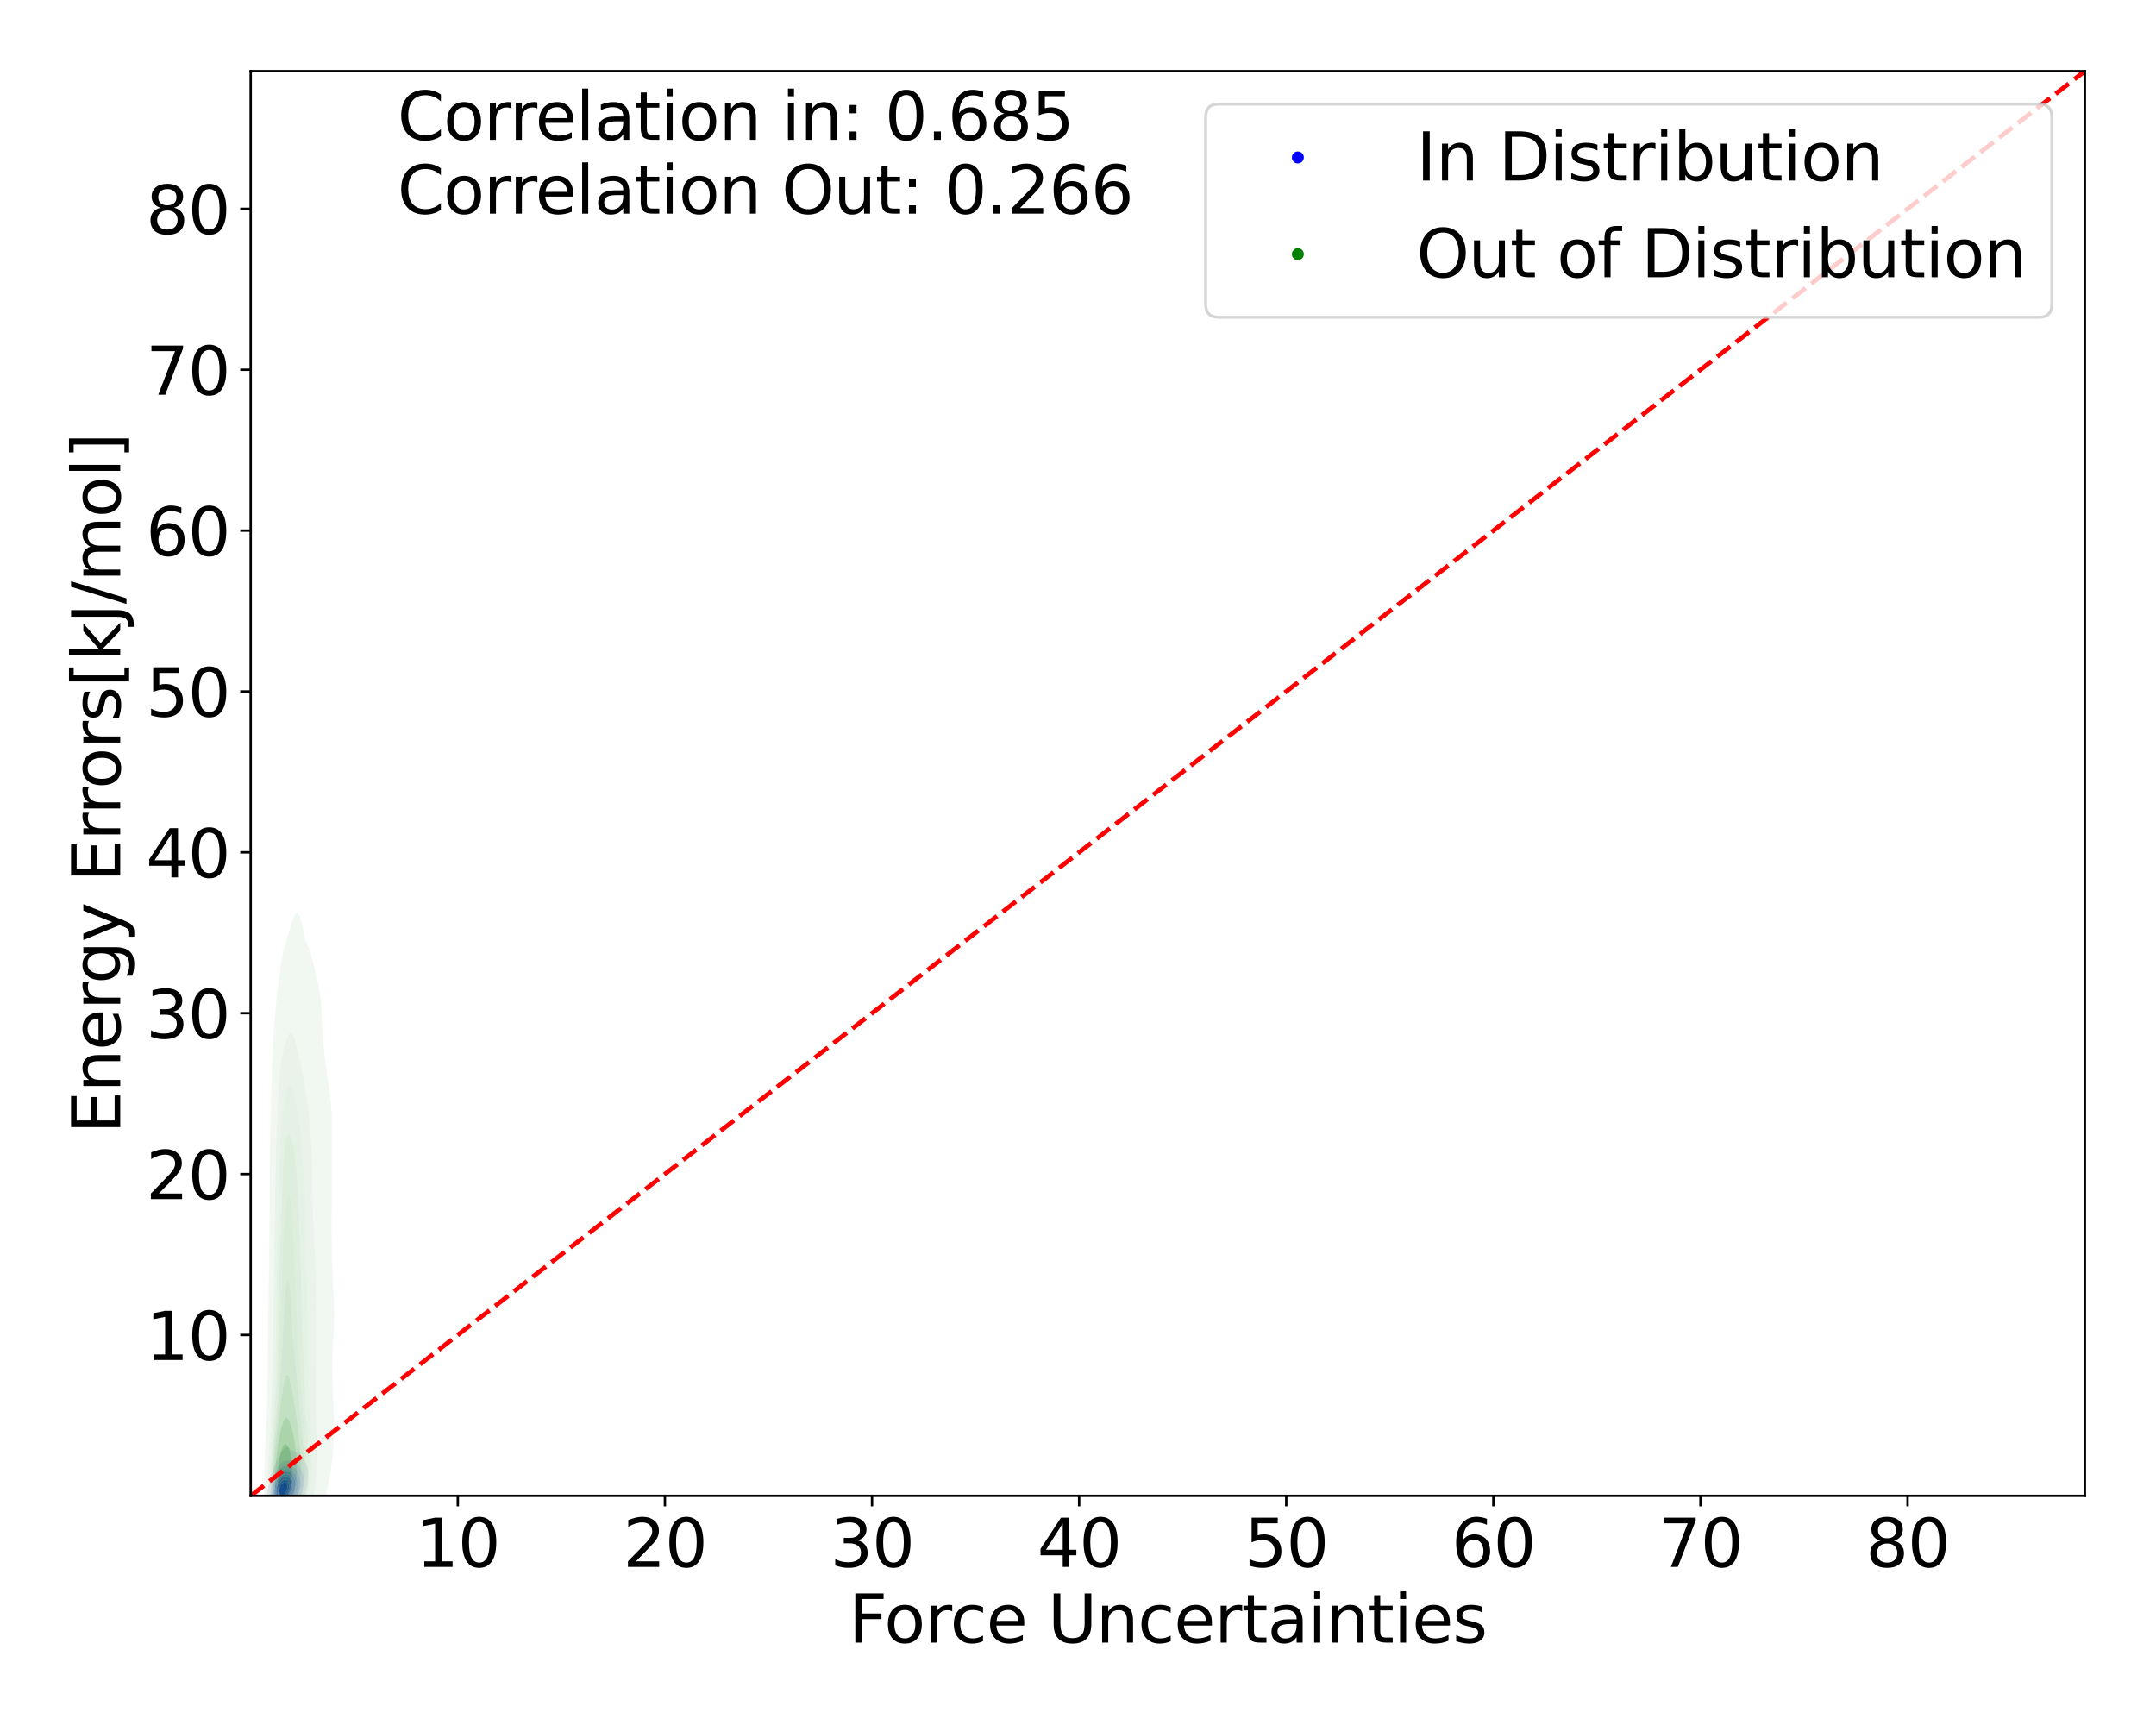 <?xml version="1.0" encoding="utf-8" standalone="no"?>
<!DOCTYPE svg PUBLIC "-//W3C//DTD SVG 1.1//EN"
  "http://www.w3.org/Graphics/SVG/1.1/DTD/svg11.dtd">
<svg xmlns:xlink="http://www.w3.org/1999/xlink" width="720pt" height="576pt" viewBox="0 0 720 576" xmlns="http://www.w3.org/2000/svg" version="1.1">
 <defs>
  <style type="text/css">*{stroke-linejoin: round; stroke-linecap: butt}</style>
 </defs>
 <g id="figure_1">
  <g id="patch_1">
   <path d="M 0 576 
L 720 576 
L 720 0 
L 0 0 
z
" style="fill: #ffffff"/>
  </g>
  <g id="axes_1">
   <g id="patch_2">
    <path d="M 83.72 499.48 
L 696.24 499.48 
L 696.24 23.76 
L 83.72 23.76 
z
" style="fill: #ffffff"/>
   </g>
   <g id="QuadContourSet_1">
    <path d="M 90.238 506.998 
L 90.874 507.53 
L 91.511 507.762 
L 92.147 507.837 
L 92.783 507.814 
L 93.42 507.717 
L 94.056 507.544 
L 94.692 507.29 
L 95.329 506.958 
L 95.965 506.585 
L 96.601 506.213 
L 96.604 506.212 
L 97.238 506.015 
L 97.874 505.731 
L 98.51 505.277 
L 99.128 504.53 
L 99.147 504.514 
L 99.783 503.846 
L 100.345 502.847 
L 100.419 502.735 
L 101.055 501.525 
L 101.212 501.165 
L 101.692 499.953 
L 101.868 499.483 
L 102.328 497.801 
L 102.328 497.801 
L 102.73 496.119 
L 102.919 494.437 
L 102.964 493.322 
L 103.003 492.754 
L 102.964 492.068 
L 102.916 491.072 
L 102.506 489.39 
L 102.328 488.952 
L 101.692 487.72 
L 101.685 487.708 
L 101.055 486.437 
L 100.727 486.026 
L 100.419 485.63 
L 99.783 485.151 
L 99.147 484.922 
L 98.51 484.749 
L 97.874 484.521 
L 97.452 484.344 
L 97.238 484.146 
L 96.601 483.531 
L 95.965 483.158 
L 95.329 483.303 
L 94.692 483.947 
L 94.471 484.344 
L 94.056 484.827 
L 93.434 486.026 
L 93.42 486.045 
L 92.783 487.149 
L 92.542 487.708 
L 92.147 488.442 
L 91.751 489.39 
L 91.511 489.92 
L 91.065 491.072 
L 90.874 491.609 
L 90.476 492.754 
L 90.238 493.655 
L 90 494.437 
L 89.649 496.119 
L 89.602 496.451 
L 89.313 497.801 
L 89.12 499.483 
L 89.038 501.165 
L 89.053 502.847 
L 89.227 504.53 
L 89.602 505.809 
L 89.779 506.212 
z
M 90.931 504.53 
L 90.874 504.456 
L 90.263 502.847 
L 90.238 502.647 
L 90.064 501.165 
L 90.1 499.483 
L 90.238 498.409 
L 90.291 497.801 
L 90.562 496.119 
L 90.874 494.945 
L 90.996 494.437 
L 91.511 492.881 
L 91.556 492.754 
L 92.147 491.285 
L 92.258 491.072 
L 92.783 489.979 
L 93.214 489.39 
L 93.42 489.024 
L 94.056 488.281 
L 94.692 487.908 
L 95.329 487.759 
L 95.965 487.708 
L 96.601 487.73 
L 97.238 487.854 
L 97.874 488.047 
L 98.51 488.276 
L 99.147 488.656 
L 99.778 489.39 
L 99.783 489.396 
L 100.419 490.422 
L 100.739 491.072 
L 101.055 491.862 
L 101.348 492.754 
L 101.513 494.437 
L 101.38 496.119 
L 101.055 497.594 
L 101.013 497.801 
L 100.445 499.483 
L 100.419 499.543 
L 99.783 500.851 
L 99.58 501.165 
L 99.147 501.837 
L 98.51 502.51 
L 98.043 502.847 
L 97.874 503.002 
L 97.238 503.452 
L 96.601 503.842 
L 95.965 504.215 
L 95.374 504.53 
L 95.329 504.566 
L 94.692 505.045 
L 94.056 505.368 
L 93.42 505.556 
L 92.783 505.617 
L 92.147 505.523 
L 91.511 505.194 
z
" clip-path="url(#p8897a98d20)" style="fill: #e4e4f3"/>
    <path d="M 91.511 505.194 
L 92.147 505.523 
L 92.783 505.617 
L 93.42 505.556 
L 94.056 505.368 
L 94.692 505.045 
L 95.329 504.566 
L 95.374 504.53 
L 95.965 504.215 
L 96.601 503.842 
L 97.238 503.452 
L 97.874 503.002 
L 98.043 502.847 
L 98.51 502.51 
L 99.147 501.837 
L 99.58 501.165 
L 99.783 500.851 
L 100.419 499.543 
L 100.445 499.483 
L 101.013 497.801 
L 101.055 497.594 
L 101.38 496.119 
L 101.513 494.437 
L 101.348 492.754 
L 101.055 491.862 
L 100.739 491.072 
L 100.419 490.422 
L 99.783 489.396 
L 99.778 489.39 
L 99.147 488.656 
L 98.51 488.276 
L 97.874 488.047 
L 97.238 487.854 
L 96.601 487.73 
L 95.965 487.708 
L 95.329 487.759 
L 94.692 487.908 
L 94.056 488.281 
L 93.42 489.024 
L 93.214 489.39 
L 92.783 489.979 
L 92.258 491.072 
L 92.147 491.285 
L 91.556 492.754 
L 91.511 492.881 
L 90.996 494.437 
L 90.874 494.945 
L 90.562 496.119 
L 90.291 497.801 
L 90.238 498.409 
L 90.1 499.483 
L 90.064 501.165 
L 90.238 502.647 
L 90.263 502.847 
L 90.874 504.456 
L 90.931 504.53 
z
M 91.144 502.847 
L 90.874 501.949 
L 90.714 501.165 
L 90.66 499.483 
L 90.822 497.801 
L 90.874 497.539 
L 91.11 496.119 
L 91.511 494.662 
L 91.575 494.437 
L 92.147 492.872 
L 92.201 492.754 
L 92.783 491.533 
L 93.116 491.072 
L 93.42 490.581 
L 94.056 489.941 
L 94.692 489.602 
L 95.329 489.422 
L 95.579 489.39 
L 95.965 489.316 
L 96.601 489.39 
L 96.601 489.39 
L 97.238 489.585 
L 97.874 489.871 
L 98.51 490.302 
L 99.147 491.072 
L 99.147 491.072 
L 99.783 492.273 
L 99.998 492.754 
L 100.419 494.372 
L 100.433 494.437 
L 100.437 496.119 
L 100.419 496.204 
L 100.094 497.801 
L 99.783 498.623 
L 99.4 499.483 
L 99.147 499.922 
L 98.51 500.754 
L 98.085 501.165 
L 97.874 501.368 
L 97.238 501.902 
L 96.601 502.397 
L 95.973 502.847 
L 95.965 502.855 
L 95.329 503.419 
L 94.692 503.83 
L 94.056 504.103 
L 93.42 504.249 
L 92.783 504.253 
L 92.147 504.05 
L 91.511 503.488 
z
" clip-path="url(#p8897a98d20)" style="fill: #c9c9f5"/>
    <path d="M 91.511 503.488 
L 92.147 504.05 
L 92.783 504.253 
L 93.42 504.249 
L 94.056 504.103 
L 94.692 503.83 
L 95.329 503.419 
L 95.965 502.855 
L 95.973 502.847 
L 96.601 502.397 
L 97.238 501.902 
L 97.874 501.368 
L 98.085 501.165 
L 98.51 500.754 
L 99.147 499.922 
L 99.4 499.483 
L 99.783 498.623 
L 100.094 497.801 
L 100.419 496.204 
L 100.437 496.119 
L 100.433 494.437 
L 100.419 494.372 
L 99.998 492.754 
L 99.783 492.273 
L 99.147 491.072 
L 99.147 491.072 
L 98.51 490.302 
L 97.874 489.871 
L 97.238 489.585 
L 96.601 489.39 
L 96.601 489.39 
L 95.965 489.316 
L 95.579 489.39 
L 95.329 489.422 
L 94.692 489.602 
L 94.056 489.941 
L 93.42 490.581 
L 93.116 491.072 
L 92.783 491.533 
L 92.201 492.754 
L 92.147 492.872 
L 91.575 494.437 
L 91.511 494.662 
L 91.11 496.119 
L 90.874 497.539 
L 90.822 497.801 
L 90.66 499.483 
L 90.714 501.165 
L 90.874 501.949 
L 91.144 502.847 
z
M 92.157 502.847 
L 92.147 502.84 
L 91.511 501.838 
L 91.289 501.165 
L 91.127 499.483 
L 91.237 497.801 
L 91.511 496.353 
L 91.553 496.119 
L 92.038 494.437 
L 92.147 494.139 
L 92.783 492.754 
L 92.783 492.754 
L 93.42 491.751 
L 94.056 491.171 
L 94.232 491.072 
L 94.692 490.751 
L 95.329 490.498 
L 95.965 490.43 
L 96.601 490.577 
L 97.238 490.91 
L 97.474 491.072 
L 97.874 491.374 
L 98.51 492.159 
L 98.844 492.754 
L 99.147 493.677 
L 99.39 494.437 
L 99.509 496.119 
L 99.166 497.801 
L 99.147 497.844 
L 98.51 499.07 
L 98.257 499.483 
L 97.874 499.935 
L 97.238 500.627 
L 96.71 501.165 
L 96.601 501.273 
L 95.965 501.926 
L 95.329 502.442 
L 94.692 502.827 
L 94.644 502.847 
L 94.056 503.155 
L 93.42 503.301 
L 92.783 503.228 
z
" clip-path="url(#p8897a98d20)" style="fill: #adadf6"/>
    <path d="M 92.783 503.228 
L 93.42 503.301 
L 94.056 503.155 
L 94.644 502.847 
L 94.692 502.827 
L 95.329 502.442 
L 95.965 501.926 
L 96.601 501.273 
L 96.71 501.165 
L 97.238 500.627 
L 97.874 499.935 
L 98.257 499.483 
L 98.51 499.07 
L 99.147 497.844 
L 99.166 497.801 
L 99.509 496.119 
L 99.39 494.437 
L 99.147 493.677 
L 98.844 492.754 
L 98.51 492.159 
L 97.874 491.374 
L 97.474 491.072 
L 97.238 490.91 
L 96.601 490.577 
L 95.965 490.43 
L 95.329 490.498 
L 94.692 490.751 
L 94.232 491.072 
L 94.056 491.171 
L 93.42 491.751 
L 92.783 492.754 
L 92.783 492.754 
L 92.147 494.139 
L 92.038 494.437 
L 91.553 496.119 
L 91.511 496.353 
L 91.237 497.801 
L 91.127 499.483 
L 91.289 501.165 
L 91.511 501.838 
L 92.147 502.84 
L 92.157 502.847 
z
M 91.775 501.165 
L 91.511 499.726 
L 91.48 499.483 
L 91.511 498.907 
L 91.563 497.801 
L 91.868 496.119 
L 92.147 495.188 
L 92.413 494.437 
L 92.783 493.597 
L 93.321 492.754 
L 93.42 492.6 
L 94.056 491.927 
L 94.692 491.532 
L 95.329 491.315 
L 95.965 491.285 
L 96.601 491.492 
L 97.238 491.912 
L 97.874 492.574 
L 97.999 492.754 
L 98.51 494.126 
L 98.614 494.437 
L 98.74 496.119 
L 98.51 497.121 
L 98.358 497.801 
L 97.874 498.672 
L 97.395 499.483 
L 97.238 499.675 
L 96.601 500.478 
L 95.965 501.165 
L 95.965 501.165 
L 95.329 501.776 
L 94.692 502.207 
L 94.056 502.476 
L 93.42 502.575 
L 92.783 502.432 
L 92.147 501.871 
z
" clip-path="url(#p8897a98d20)" style="fill: #9494f7"/>
    <path d="M 92.147 501.871 
L 92.783 502.432 
L 93.42 502.575 
L 94.056 502.476 
L 94.692 502.207 
L 95.329 501.776 
L 95.965 501.165 
L 95.965 501.165 
L 96.601 500.478 
L 97.238 499.675 
L 97.395 499.483 
L 97.874 498.672 
L 98.358 497.801 
L 98.51 497.121 
L 98.74 496.119 
L 98.614 494.437 
L 98.51 494.126 
L 97.999 492.754 
L 97.874 492.574 
L 97.238 491.912 
L 96.601 491.492 
L 95.965 491.285 
L 95.329 491.315 
L 94.692 491.532 
L 94.056 491.927 
L 93.42 492.6 
L 93.321 492.754 
L 92.783 493.597 
L 92.413 494.437 
L 92.147 495.188 
L 91.868 496.119 
L 91.563 497.801 
L 91.511 498.907 
L 91.48 499.483 
L 91.511 499.726 
L 91.775 501.165 
z
M 92.519 501.165 
L 92.147 500.342 
L 91.94 499.483 
L 91.957 497.801 
L 92.147 496.777 
L 92.278 496.119 
L 92.783 494.701 
L 92.908 494.437 
L 93.42 493.569 
L 94.056 492.882 
L 94.237 492.754 
L 94.692 492.426 
L 95.329 492.202 
L 95.965 492.247 
L 96.601 492.584 
L 96.804 492.754 
L 97.238 493.295 
L 97.787 494.437 
L 97.874 495.72 
L 97.902 496.119 
L 97.874 496.23 
L 97.519 497.801 
L 97.238 498.33 
L 96.601 499.483 
L 96.601 499.483 
L 95.965 500.299 
L 95.329 500.936 
L 95.026 501.165 
L 94.692 501.413 
L 94.056 501.692 
L 93.42 501.74 
L 92.783 501.461 
z
" clip-path="url(#p8897a98d20)" style="fill: #7a7af9"/>
    <path d="M 92.783 501.461 
L 93.42 501.74 
L 94.056 501.692 
L 94.692 501.413 
L 95.026 501.165 
L 95.329 500.936 
L 95.965 500.299 
L 96.601 499.483 
L 96.601 499.483 
L 97.238 498.33 
L 97.519 497.801 
L 97.874 496.23 
L 97.902 496.119 
L 97.874 495.72 
L 97.787 494.437 
L 97.238 493.295 
L 96.804 492.754 
L 96.601 492.584 
L 95.965 492.247 
L 95.329 492.202 
L 94.692 492.426 
L 94.237 492.754 
L 94.056 492.882 
L 93.42 493.569 
L 92.908 494.437 
L 92.783 494.701 
L 92.278 496.119 
L 92.147 496.777 
L 91.957 497.801 
L 91.94 499.483 
L 92.147 500.342 
L 92.519 501.165 
z
M 92.28 499.483 
L 92.239 497.801 
L 92.571 496.119 
L 92.783 495.523 
L 93.294 494.437 
L 93.42 494.223 
L 94.056 493.482 
L 94.692 493.029 
L 95.329 492.816 
L 95.965 492.93 
L 96.601 493.447 
L 97.238 494.413 
L 97.249 494.437 
L 97.44 496.119 
L 97.238 496.962 
L 97.051 497.801 
L 96.601 498.665 
L 96.136 499.483 
L 95.965 499.702 
L 95.329 500.377 
L 94.692 500.862 
L 94.056 501.15 
L 93.42 501.165 
L 92.783 500.665 
z
" clip-path="url(#p8897a98d20)" style="fill: #6161fa"/>
    <path d="M 92.783 500.665 
L 93.42 501.165 
L 94.056 501.15 
L 94.692 500.862 
L 95.329 500.377 
L 95.965 499.702 
L 96.136 499.483 
L 96.601 498.665 
L 97.051 497.801 
L 97.238 496.962 
L 97.44 496.119 
L 97.249 494.437 
L 97.238 494.413 
L 96.601 493.447 
L 95.965 492.93 
L 95.329 492.816 
L 94.692 493.029 
L 94.056 493.482 
L 93.42 494.223 
L 93.294 494.437 
L 92.783 495.523 
L 92.571 496.119 
L 92.239 497.801 
L 92.28 499.483 
z
M 93.049 499.483 
L 92.783 497.801 
L 93.162 496.119 
L 93.42 495.561 
L 94.056 494.585 
L 94.21 494.437 
L 94.692 494.081 
L 95.329 493.962 
L 95.965 494.269 
L 96.123 494.437 
L 96.601 495.949 
L 96.635 496.119 
L 96.601 496.278 
L 96.282 497.801 
L 95.965 498.368 
L 95.329 499.335 
L 95.198 499.483 
L 94.692 499.875 
L 94.056 500.1 
L 93.42 499.934 
z
" clip-path="url(#p8897a98d20)" style="fill: #4646fb"/>
    <path d="M 93.42 499.934 
L 94.056 500.1 
L 94.692 499.875 
L 95.198 499.483 
L 95.329 499.335 
L 95.965 498.368 
L 96.282 497.801 
L 96.601 496.278 
L 96.635 496.119 
L 96.601 495.949 
L 96.123 494.437 
L 95.965 494.269 
L 95.329 493.962 
L 94.692 494.081 
L 94.21 494.437 
L 94.056 494.585 
L 93.42 495.561 
L 93.162 496.119 
L 92.783 497.801 
L 93.049 499.483 
z
M 93.2 497.801 
L 93.42 496.744 
L 93.585 496.119 
L 94.056 495.397 
L 94.692 494.829 
L 95.329 494.787 
L 95.965 495.702 
L 96.104 496.119 
L 95.965 496.881 
L 95.787 497.801 
L 95.329 498.486 
L 94.692 499.177 
L 94.056 499.483 
L 93.42 498.78 
z
" clip-path="url(#p8897a98d20)" style="fill: #2929fd"/>
    <path d="M 93.42 498.78 
L 94.056 499.483 
L 94.692 499.177 
L 95.329 498.486 
L 95.787 497.801 
L 95.965 496.881 
L 96.104 496.119 
L 95.965 495.702 
L 95.329 494.787 
L 94.692 494.829 
L 94.056 495.397 
L 93.585 496.119 
L 93.42 496.744 
L 93.2 497.801 
z
" clip-path="url(#p8897a98d20)" style="fill: #0f0ffe"/>
   </g>
   <g id="QuadContourSet_2">
    <path d="M 92.781 520.662 
L 93.689 520.905 
L 94.597 520.788 
L 95.505 520.398 
L 96.187 519.858 
L 96.413 519.756 
L 97.321 519.154 
L 98.229 518.35 
L 99.137 517.361 
L 99.259 517.21 
L 100.045 516.536 
L 100.953 515.413 
L 101.545 514.561 
L 101.861 514.209 
L 102.769 513.185 
L 103.591 511.912 
L 103.677 511.8 
L 104.585 510.364 
L 105.102 509.264 
L 105.493 508.423 
L 106.205 506.615 
L 106.401 506.051 
L 107.189 503.967 
L 107.309 503.585 
L 108.147 501.318 
L 108.217 501.082 
L 108.905 498.669 
L 109.125 497.639 
L 109.522 496.021 
L 109.991 493.372 
L 110.033 493.053 
L 110.487 490.724 
L 110.853 488.075 
L 110.941 487.15 
L 111.127 485.427 
L 111.315 482.778 
L 111.42 480.129 
L 111.458 477.481 
L 111.453 474.832 
L 111.419 472.184 
L 111.36 469.535 
L 111.275 466.886 
L 111.167 464.238 
L 111.053 461.589 
L 110.965 458.941 
L 110.941 457.193 
L 110.934 456.292 
L 110.941 455.327 
L 110.962 453.643 
L 111.061 450.995 
L 111.202 448.346 
L 111.347 445.698 
L 111.462 443.049 
L 111.524 440.4 
L 111.528 437.752 
L 111.479 435.103 
L 111.389 432.455 
L 111.271 429.806 
L 111.144 427.157 
L 111.024 424.509 
L 110.941 422.346 
L 110.927 421.86 
L 110.859 419.212 
L 110.797 416.563 
L 110.742 413.914 
L 110.704 411.266 
L 110.693 408.617 
L 110.713 405.969 
L 110.755 403.32 
L 110.8 400.671 
L 110.829 398.023 
L 110.832 395.374 
L 110.815 392.726 
L 110.797 390.077 
L 110.794 387.428 
L 110.811 384.78 
L 110.84 382.131 
L 110.87 379.483 
L 110.879 376.834 
L 110.842 374.185 
L 110.732 371.537 
L 110.534 368.888 
L 110.264 366.24 
L 110.033 364.217 
L 109.955 363.591 
L 109.592 360.942 
L 109.163 358.294 
L 109.125 358.063 
L 108.832 355.645 
L 108.508 352.997 
L 108.217 350.576 
L 108.195 350.348 
L 107.96 347.699 
L 107.762 345.051 
L 107.604 342.402 
L 107.462 339.754 
L 107.309 337.252 
L 107.302 337.105 
L 107.126 334.456 
L 106.833 331.808 
L 106.401 329.351 
L 106.356 329.159 
L 105.666 326.511 
L 105.493 325.878 
L 105.054 323.862 
L 104.585 321.443 
L 104.528 321.213 
L 103.919 318.565 
L 103.677 317.518 
L 102.769 315.93 
L 102.765 315.916 
L 101.861 313.268 
L 101.861 313.268 
L 101.27 310.619 
L 100.953 309.242 
L 100.626 307.97 
L 100.045 305.829 
L 99.625 305.322 
L 99.137 304.787 
L 98.68 305.322 
L 98.229 305.866 
L 97.504 307.97 
L 97.321 308.463 
L 96.719 310.619 
L 96.413 311.578 
L 95.887 313.268 
L 95.505 314.392 
L 95.087 315.916 
L 94.597 317.792 
L 94.446 318.565 
L 93.961 321.213 
L 93.689 322.82 
L 93.541 323.862 
L 93.182 326.511 
L 92.858 329.159 
L 92.781 329.777 
L 92.561 331.808 
L 92.295 334.456 
L 92.056 337.105 
L 91.873 339.336 
L 91.834 339.754 
L 91.592 342.402 
L 91.394 345.051 
L 91.234 347.699 
L 91.106 350.348 
L 91.003 352.997 
L 90.965 354.165 
L 90.889 355.645 
L 90.776 358.294 
L 90.684 360.942 
L 90.606 363.591 
L 90.534 366.24 
L 90.466 368.888 
L 90.399 371.537 
L 90.333 374.185 
L 90.272 376.834 
L 90.22 379.483 
L 90.181 382.131 
L 90.157 384.78 
L 90.146 387.428 
L 90.144 390.077 
L 90.145 392.726 
L 90.143 395.374 
L 90.134 398.023 
L 90.116 400.671 
L 90.093 403.32 
L 90.067 405.969 
L 90.057 407.004 
L 90.024 408.617 
L 89.977 411.266 
L 89.939 413.914 
L 89.905 416.563 
L 89.871 419.212 
L 89.835 421.86 
L 89.797 424.509 
L 89.758 427.157 
L 89.719 429.806 
L 89.681 432.455 
L 89.644 435.103 
L 89.608 437.752 
L 89.574 440.4 
L 89.54 443.049 
L 89.508 445.698 
L 89.476 448.346 
L 89.444 450.995 
L 89.413 453.643 
L 89.38 456.292 
L 89.346 458.941 
L 89.309 461.589 
L 89.269 464.238 
L 89.225 466.886 
L 89.178 469.535 
L 89.149 471.011 
L 89.095 472.184 
L 88.965 474.832 
L 88.834 477.481 
L 88.705 480.129 
L 88.584 482.778 
L 88.477 485.427 
L 88.388 488.075 
L 88.32 490.724 
L 88.274 493.372 
L 88.249 496.021 
L 88.248 498.669 
L 88.275 501.318 
L 88.343 503.967 
L 88.475 506.615 
L 88.721 509.264 
L 89.149 511.78 
L 89.165 511.912 
L 89.606 514.561 
L 90.057 516.227 
L 90.4 517.21 
L 90.965 518.66 
L 91.873 519.821 
L 91.935 519.858 
z
M 92.397 514.561 
L 91.873 514.024 
L 90.984 511.912 
L 90.965 511.861 
L 90.295 509.264 
L 90.057 507.678 
L 89.88 506.615 
L 89.579 503.967 
L 89.42 501.318 
L 89.345 498.669 
L 89.328 496.021 
L 89.357 493.372 
L 89.426 490.724 
L 89.536 488.075 
L 89.685 485.427 
L 89.871 482.778 
L 90.057 480.42 
L 90.071 480.129 
L 90.183 477.481 
L 90.298 474.832 
L 90.409 472.184 
L 90.516 469.535 
L 90.615 466.886 
L 90.708 464.238 
L 90.793 461.589 
L 90.873 458.941 
L 90.949 456.292 
L 90.965 455.687 
L 91.004 453.643 
L 91.052 450.995 
L 91.099 448.346 
L 91.144 445.698 
L 91.185 443.049 
L 91.222 440.4 
L 91.257 437.752 
L 91.29 435.103 
L 91.324 432.455 
L 91.36 429.806 
L 91.399 427.157 
L 91.442 424.509 
L 91.486 421.86 
L 91.53 419.212 
L 91.571 416.563 
L 91.609 413.914 
L 91.645 411.266 
L 91.68 408.617 
L 91.719 405.969 
L 91.764 403.32 
L 91.814 400.671 
L 91.87 398.023 
L 91.873 397.872 
L 91.918 395.374 
L 91.965 392.726 
L 92.015 390.077 
L 92.068 387.428 
L 92.129 384.78 
L 92.2 382.131 
L 92.284 379.483 
L 92.38 376.834 
L 92.489 374.185 
L 92.607 371.537 
L 92.734 368.888 
L 92.781 367.91 
L 92.864 366.24 
L 93.009 363.591 
L 93.182 360.942 
L 93.4 358.294 
L 93.679 355.645 
L 93.689 355.562 
L 94.128 352.997 
L 94.597 350.852 
L 94.727 350.348 
L 95.458 347.699 
L 95.505 347.534 
L 96.413 345.169 
L 96.638 345.051 
L 97.321 344.664 
L 97.564 345.051 
L 98.229 346.265 
L 98.634 347.699 
L 99.137 349.728 
L 99.281 350.348 
L 99.889 352.997 
L 100.045 353.672 
L 100.464 355.645 
L 100.953 358.209 
L 100.971 358.294 
L 101.485 360.942 
L 101.861 363.251 
L 101.923 363.591 
L 102.387 366.24 
L 102.769 368.676 
L 102.8 368.888 
L 103.145 371.537 
L 103.418 374.185 
L 103.626 376.834 
L 103.677 377.661 
L 103.796 379.483 
L 103.942 382.131 
L 104.063 384.78 
L 104.159 387.428 
L 104.234 390.077 
L 104.294 392.726 
L 104.348 395.374 
L 104.402 398.023 
L 104.462 400.671 
L 104.526 403.32 
L 104.585 405.544 
L 104.601 405.969 
L 104.708 408.617 
L 104.826 411.266 
L 104.956 413.914 
L 105.093 416.563 
L 105.22 419.212 
L 105.322 421.86 
L 105.39 424.509 
L 105.428 427.157 
L 105.442 429.806 
L 105.441 432.455 
L 105.43 435.103 
L 105.413 437.752 
L 105.395 440.4 
L 105.383 443.049 
L 105.384 445.698 
L 105.4 448.346 
L 105.429 450.995 
L 105.461 453.643 
L 105.484 456.292 
L 105.493 458.665 
L 105.494 458.941 
L 105.493 461.589 
L 105.493 461.589 
L 105.491 464.238 
L 105.493 464.793 
L 105.502 466.886 
L 105.538 469.535 
L 105.601 472.184 
L 105.68 474.832 
L 105.764 477.481 
L 105.842 480.129 
L 105.903 482.778 
L 105.934 485.427 
L 105.917 488.075 
L 105.824 490.724 
L 105.62 493.372 
L 105.493 494.352 
L 105.318 496.021 
L 104.865 498.669 
L 104.585 499.799 
L 104.199 501.318 
L 103.677 502.859 
L 103.238 503.967 
L 102.769 504.998 
L 101.91 506.615 
L 101.861 506.706 
L 100.953 508.469 
L 100.473 509.264 
L 100.045 510.013 
L 99.137 511.272 
L 98.553 511.912 
L 98.229 512.343 
L 97.321 513.493 
L 96.413 514.319 
L 96 514.561 
L 95.505 514.981 
L 94.597 515.398 
L 93.689 515.468 
L 92.781 515.044 
z
" clip-path="url(#p8897a98d20)" style="fill: #e5f0e5; fill-opacity: 0.5"/>
    <path d="M 92.781 515.044 
L 93.689 515.468 
L 94.597 515.398 
L 95.505 514.981 
L 96 514.561 
L 96.413 514.319 
L 97.321 513.493 
L 98.229 512.343 
L 98.553 511.912 
L 99.137 511.272 
L 100.045 510.013 
L 100.473 509.264 
L 100.953 508.469 
L 101.861 506.706 
L 101.91 506.615 
L 102.769 504.998 
L 103.238 503.967 
L 103.677 502.859 
L 104.199 501.318 
L 104.585 499.799 
L 104.865 498.669 
L 105.318 496.021 
L 105.493 494.352 
L 105.62 493.372 
L 105.824 490.724 
L 105.917 488.075 
L 105.934 485.427 
L 105.903 482.778 
L 105.842 480.129 
L 105.764 477.481 
L 105.68 474.832 
L 105.601 472.184 
L 105.538 469.535 
L 105.502 466.886 
L 105.493 464.793 
L 105.491 464.238 
L 105.493 461.589 
L 105.493 461.589 
L 105.494 458.941 
L 105.493 458.665 
L 105.484 456.292 
L 105.461 453.643 
L 105.429 450.995 
L 105.4 448.346 
L 105.384 445.698 
L 105.383 443.049 
L 105.395 440.4 
L 105.413 437.752 
L 105.43 435.103 
L 105.441 432.455 
L 105.442 429.806 
L 105.428 427.157 
L 105.39 424.509 
L 105.322 421.86 
L 105.22 419.212 
L 105.093 416.563 
L 104.956 413.914 
L 104.826 411.266 
L 104.708 408.617 
L 104.601 405.969 
L 104.585 405.544 
L 104.526 403.32 
L 104.462 400.671 
L 104.402 398.023 
L 104.348 395.374 
L 104.294 392.726 
L 104.234 390.077 
L 104.159 387.428 
L 104.063 384.78 
L 103.942 382.131 
L 103.796 379.483 
L 103.677 377.661 
L 103.626 376.834 
L 103.418 374.185 
L 103.145 371.537 
L 102.8 368.888 
L 102.769 368.676 
L 102.387 366.24 
L 101.923 363.591 
L 101.861 363.251 
L 101.485 360.942 
L 100.971 358.294 
L 100.953 358.209 
L 100.464 355.645 
L 100.045 353.672 
L 99.889 352.997 
L 99.281 350.348 
L 99.137 349.728 
L 98.634 347.699 
L 98.229 346.265 
L 97.564 345.051 
L 97.321 344.664 
L 96.638 345.051 
L 96.413 345.169 
L 95.505 347.534 
L 95.458 347.699 
L 94.727 350.348 
L 94.597 350.852 
L 94.128 352.997 
L 93.689 355.562 
L 93.679 355.645 
L 93.4 358.294 
L 93.182 360.942 
L 93.009 363.591 
L 92.864 366.24 
L 92.781 367.91 
L 92.734 368.888 
L 92.607 371.537 
L 92.489 374.185 
L 92.38 376.834 
L 92.284 379.483 
L 92.2 382.131 
L 92.129 384.78 
L 92.068 387.428 
L 92.015 390.077 
L 91.965 392.726 
L 91.918 395.374 
L 91.873 397.872 
L 91.87 398.023 
L 91.814 400.671 
L 91.764 403.32 
L 91.719 405.969 
L 91.68 408.617 
L 91.645 411.266 
L 91.609 413.914 
L 91.571 416.563 
L 91.53 419.212 
L 91.486 421.86 
L 91.442 424.509 
L 91.399 427.157 
L 91.36 429.806 
L 91.324 432.455 
L 91.29 435.103 
L 91.257 437.752 
L 91.222 440.4 
L 91.185 443.049 
L 91.144 445.698 
L 91.099 448.346 
L 91.052 450.995 
L 91.004 453.643 
L 90.965 455.687 
L 90.949 456.292 
L 90.873 458.941 
L 90.793 461.589 
L 90.708 464.238 
L 90.615 466.886 
L 90.516 469.535 
L 90.409 472.184 
L 90.298 474.832 
L 90.183 477.481 
L 90.071 480.129 
L 90.057 480.42 
L 89.871 482.778 
L 89.685 485.427 
L 89.536 488.075 
L 89.426 490.724 
L 89.357 493.372 
L 89.328 496.021 
L 89.345 498.669 
L 89.42 501.318 
L 89.579 503.967 
L 89.88 506.615 
L 90.057 507.678 
L 90.295 509.264 
L 90.965 511.861 
L 90.984 511.912 
L 91.873 514.024 
L 92.397 514.561 
z
M 92.476 511.912 
L 91.873 511.088 
L 91.221 509.264 
L 90.965 508.318 
L 90.603 506.615 
L 90.255 503.967 
L 90.075 501.318 
L 90.057 500.811 
L 89.94 498.669 
L 89.898 496.021 
L 89.94 493.372 
L 90.057 490.724 
L 90.057 490.717 
L 90.154 488.075 
L 90.287 485.427 
L 90.451 482.778 
L 90.642 480.129 
L 90.848 477.481 
L 90.965 475.911 
L 91.025 474.832 
L 91.158 472.184 
L 91.286 469.535 
L 91.408 466.886 
L 91.522 464.238 
L 91.628 461.589 
L 91.725 458.941 
L 91.817 456.292 
L 91.873 454.552 
L 91.899 453.643 
L 91.971 450.995 
L 92.038 448.346 
L 92.099 445.698 
L 92.154 443.049 
L 92.201 440.4 
L 92.243 437.752 
L 92.282 435.103 
L 92.321 432.455 
L 92.362 429.806 
L 92.407 427.157 
L 92.458 424.509 
L 92.513 421.86 
L 92.573 419.212 
L 92.636 416.563 
L 92.7 413.914 
L 92.765 411.266 
L 92.781 410.565 
L 92.826 408.617 
L 92.884 405.969 
L 92.942 403.32 
L 92.998 400.671 
L 93.054 398.023 
L 93.112 395.374 
L 93.174 392.726 
L 93.244 390.077 
L 93.325 387.428 
L 93.422 384.78 
L 93.536 382.131 
L 93.672 379.483 
L 93.689 379.176 
L 93.865 376.834 
L 94.096 374.185 
L 94.359 371.537 
L 94.597 369.387 
L 94.685 368.888 
L 95.18 366.24 
L 95.505 364.625 
L 95.878 363.591 
L 96.413 362.09 
L 97.321 362.918 
L 97.511 363.591 
L 98.229 366.056 
L 98.285 366.24 
L 99.09 368.888 
L 99.137 369.052 
L 99.569 371.537 
L 99.949 374.185 
L 100.045 374.964 
L 100.249 376.834 
L 100.511 379.483 
L 100.748 382.131 
L 100.953 384.655 
L 100.963 384.78 
L 101.149 387.428 
L 101.308 390.077 
L 101.45 392.726 
L 101.582 395.374 
L 101.708 398.023 
L 101.829 400.671 
L 101.861 401.437 
L 101.944 403.32 
L 102.043 405.969 
L 102.123 408.617 
L 102.186 411.266 
L 102.239 413.914 
L 102.287 416.563 
L 102.335 419.212 
L 102.387 421.86 
L 102.442 424.509 
L 102.499 427.157 
L 102.556 429.806 
L 102.614 432.455 
L 102.67 435.103 
L 102.723 437.752 
L 102.769 440.4 
L 102.769 440.4 
L 102.811 443.049 
L 102.848 445.698 
L 102.889 448.346 
L 102.943 450.995 
L 103.013 453.643 
L 103.095 456.292 
L 103.183 458.941 
L 103.269 461.589 
L 103.351 464.238 
L 103.438 466.886 
L 103.538 469.535 
L 103.66 472.184 
L 103.677 472.49 
L 103.807 474.832 
L 103.964 477.481 
L 104.112 480.129 
L 104.233 482.778 
L 104.307 485.427 
L 104.315 488.075 
L 104.235 490.724 
L 104.032 493.372 
L 103.677 495.863 
L 103.655 496.021 
L 103.089 498.669 
L 102.769 499.712 
L 102.28 501.318 
L 101.861 502.384 
L 101.267 503.967 
L 100.953 504.68 
L 100.045 506.557 
L 100.012 506.615 
L 99.137 508.156 
L 98.321 509.264 
L 98.229 509.4 
L 97.321 510.748 
L 96.413 511.7 
L 96.101 511.912 
L 95.505 512.444 
L 94.597 512.867 
L 93.689 512.901 
L 92.781 512.363 
z
" clip-path="url(#p8897a98d20)" style="fill: #d7e9d7; fill-opacity: 0.5"/>
    <path d="M 92.781 512.363 
L 93.689 512.901 
L 94.597 512.867 
L 95.505 512.444 
L 96.101 511.912 
L 96.413 511.7 
L 97.321 510.748 
L 98.229 509.4 
L 98.321 509.264 
L 99.137 508.156 
L 100.012 506.615 
L 100.045 506.557 
L 100.953 504.68 
L 101.267 503.967 
L 101.861 502.384 
L 102.28 501.318 
L 102.769 499.712 
L 103.089 498.669 
L 103.655 496.021 
L 103.677 495.863 
L 104.032 493.372 
L 104.235 490.724 
L 104.315 488.075 
L 104.307 485.427 
L 104.233 482.778 
L 104.112 480.129 
L 103.964 477.481 
L 103.807 474.832 
L 103.677 472.49 
L 103.66 472.184 
L 103.538 469.535 
L 103.438 466.886 
L 103.351 464.238 
L 103.269 461.589 
L 103.183 458.941 
L 103.095 456.292 
L 103.013 453.643 
L 102.943 450.995 
L 102.889 448.346 
L 102.848 445.698 
L 102.811 443.049 
L 102.769 440.4 
L 102.769 440.4 
L 102.723 437.752 
L 102.67 435.103 
L 102.614 432.455 
L 102.556 429.806 
L 102.499 427.157 
L 102.442 424.509 
L 102.387 421.86 
L 102.335 419.212 
L 102.287 416.563 
L 102.239 413.914 
L 102.186 411.266 
L 102.123 408.617 
L 102.043 405.969 
L 101.944 403.32 
L 101.861 401.437 
L 101.829 400.671 
L 101.708 398.023 
L 101.582 395.374 
L 101.45 392.726 
L 101.308 390.077 
L 101.149 387.428 
L 100.963 384.78 
L 100.953 384.655 
L 100.748 382.131 
L 100.511 379.483 
L 100.249 376.834 
L 100.045 374.964 
L 99.949 374.185 
L 99.569 371.537 
L 99.137 369.052 
L 99.09 368.888 
L 98.285 366.24 
L 98.229 366.056 
L 97.511 363.591 
L 97.321 362.918 
L 96.413 362.09 
L 95.878 363.591 
L 95.505 364.625 
L 95.18 366.24 
L 94.685 368.888 
L 94.597 369.387 
L 94.359 371.537 
L 94.096 374.185 
L 93.865 376.834 
L 93.689 379.176 
L 93.672 379.483 
L 93.536 382.131 
L 93.422 384.78 
L 93.325 387.428 
L 93.244 390.077 
L 93.174 392.726 
L 93.112 395.374 
L 93.054 398.023 
L 92.998 400.671 
L 92.942 403.32 
L 92.884 405.969 
L 92.826 408.617 
L 92.781 410.565 
L 92.765 411.266 
L 92.7 413.914 
L 92.636 416.563 
L 92.573 419.212 
L 92.513 421.86 
L 92.458 424.509 
L 92.407 427.157 
L 92.362 429.806 
L 92.321 432.455 
L 92.282 435.103 
L 92.243 437.752 
L 92.201 440.4 
L 92.154 443.049 
L 92.099 445.698 
L 92.038 448.346 
L 91.971 450.995 
L 91.899 453.643 
L 91.873 454.552 
L 91.817 456.292 
L 91.725 458.941 
L 91.628 461.589 
L 91.522 464.238 
L 91.408 466.886 
L 91.286 469.535 
L 91.158 472.184 
L 91.025 474.832 
L 90.965 475.911 
L 90.848 477.481 
L 90.642 480.129 
L 90.451 482.778 
L 90.287 485.427 
L 90.154 488.075 
L 90.057 490.717 
L 90.057 490.724 
L 89.94 493.372 
L 89.898 496.021 
L 89.94 498.669 
L 90.057 500.811 
L 90.075 501.318 
L 90.255 503.967 
L 90.603 506.615 
L 90.965 508.318 
L 91.221 509.264 
L 91.873 511.088 
L 92.476 511.912 
z
M 91.978 509.264 
L 91.873 509.067 
L 91.15 506.615 
L 90.965 505.642 
L 90.685 503.967 
L 90.418 501.318 
L 90.289 498.669 
L 90.247 496.021 
L 90.271 493.372 
L 90.349 490.724 
L 90.478 488.075 
L 90.658 485.427 
L 90.886 482.778 
L 90.965 481.897 
L 91.086 480.129 
L 91.271 477.481 
L 91.462 474.832 
L 91.652 472.184 
L 91.836 469.535 
L 91.873 468.923 
L 91.989 466.886 
L 92.128 464.238 
L 92.259 461.589 
L 92.379 458.941 
L 92.488 456.292 
L 92.587 453.643 
L 92.677 450.995 
L 92.759 448.346 
L 92.781 447.543 
L 92.835 445.698 
L 92.903 443.049 
L 92.962 440.4 
L 93.016 437.752 
L 93.066 435.103 
L 93.116 432.455 
L 93.168 429.806 
L 93.225 427.157 
L 93.287 424.509 
L 93.354 421.86 
L 93.426 419.212 
L 93.504 416.563 
L 93.588 413.914 
L 93.678 411.266 
L 93.689 410.949 
L 93.788 408.617 
L 93.898 405.969 
L 94.004 403.32 
L 94.102 400.671 
L 94.191 398.023 
L 94.275 395.374 
L 94.363 392.726 
L 94.464 390.077 
L 94.588 387.428 
L 94.597 387.279 
L 94.845 384.78 
L 95.162 382.131 
L 95.505 379.687 
L 95.624 379.483 
L 96.413 378.11 
L 97.021 379.483 
L 97.321 380.185 
L 97.859 382.131 
L 98.229 383.695 
L 98.386 384.78 
L 98.709 387.428 
L 98.979 390.077 
L 99.137 391.85 
L 99.207 392.726 
L 99.399 395.374 
L 99.562 398.023 
L 99.696 400.671 
L 99.805 403.32 
L 99.897 405.969 
L 99.984 408.617 
L 100.045 410.41 
L 100.073 411.266 
L 100.167 413.914 
L 100.267 416.563 
L 100.367 419.212 
L 100.46 421.86 
L 100.54 424.509 
L 100.605 427.157 
L 100.656 429.806 
L 100.699 432.455 
L 100.742 435.103 
L 100.794 437.752 
L 100.862 440.4 
L 100.953 443.049 
L 100.953 443.049 
L 101.062 445.698 
L 101.182 448.346 
L 101.305 450.995 
L 101.424 453.643 
L 101.536 456.292 
L 101.639 458.941 
L 101.735 461.589 
L 101.828 464.238 
L 101.861 465.102 
L 101.938 466.886 
L 102.071 469.535 
L 102.23 472.184 
L 102.413 474.832 
L 102.611 477.481 
L 102.769 479.628 
L 102.811 480.129 
L 103.013 482.778 
L 103.15 485.427 
L 103.197 488.075 
L 103.125 490.724 
L 102.897 493.372 
L 102.769 494.186 
L 102.519 496.021 
L 101.91 498.669 
L 101.861 498.825 
L 101.162 501.318 
L 100.953 501.887 
L 100.157 503.967 
L 100.045 504.218 
L 99.137 506.014 
L 98.788 506.615 
L 98.229 507.558 
L 97.321 508.916 
L 97.029 509.264 
L 96.413 510.092 
L 95.505 510.857 
L 94.597 511.232 
L 93.689 511.238 
L 92.781 510.678 
z
" clip-path="url(#p8897a98d20)" style="fill: #cbe4cb; fill-opacity: 0.5"/>
    <path d="M 92.781 510.678 
L 93.689 511.238 
L 94.597 511.232 
L 95.505 510.857 
L 96.413 510.092 
L 97.029 509.264 
L 97.321 508.916 
L 98.229 507.558 
L 98.788 506.615 
L 99.137 506.014 
L 100.045 504.218 
L 100.157 503.967 
L 100.953 501.887 
L 101.162 501.318 
L 101.861 498.825 
L 101.91 498.669 
L 102.519 496.021 
L 102.769 494.186 
L 102.897 493.372 
L 103.125 490.724 
L 103.197 488.075 
L 103.15 485.427 
L 103.013 482.778 
L 102.811 480.129 
L 102.769 479.628 
L 102.611 477.481 
L 102.413 474.832 
L 102.23 472.184 
L 102.071 469.535 
L 101.938 466.886 
L 101.861 465.102 
L 101.828 464.238 
L 101.735 461.589 
L 101.639 458.941 
L 101.536 456.292 
L 101.424 453.643 
L 101.305 450.995 
L 101.182 448.346 
L 101.062 445.698 
L 100.953 443.049 
L 100.953 443.049 
L 100.862 440.4 
L 100.794 437.752 
L 100.742 435.103 
L 100.699 432.455 
L 100.656 429.806 
L 100.605 427.157 
L 100.54 424.509 
L 100.46 421.86 
L 100.367 419.212 
L 100.267 416.563 
L 100.167 413.914 
L 100.073 411.266 
L 100.045 410.41 
L 99.984 408.617 
L 99.897 405.969 
L 99.805 403.32 
L 99.696 400.671 
L 99.562 398.023 
L 99.399 395.374 
L 99.207 392.726 
L 99.137 391.85 
L 98.979 390.077 
L 98.709 387.428 
L 98.386 384.78 
L 98.229 383.695 
L 97.859 382.131 
L 97.321 380.185 
L 97.021 379.483 
L 96.413 378.11 
L 95.624 379.483 
L 95.505 379.687 
L 95.162 382.131 
L 94.845 384.78 
L 94.597 387.279 
L 94.588 387.428 
L 94.464 390.077 
L 94.363 392.726 
L 94.275 395.374 
L 94.191 398.023 
L 94.102 400.671 
L 94.004 403.32 
L 93.898 405.969 
L 93.788 408.617 
L 93.689 410.949 
L 93.678 411.266 
L 93.588 413.914 
L 93.504 416.563 
L 93.426 419.212 
L 93.354 421.86 
L 93.287 424.509 
L 93.225 427.157 
L 93.168 429.806 
L 93.116 432.455 
L 93.066 435.103 
L 93.016 437.752 
L 92.962 440.4 
L 92.903 443.049 
L 92.835 445.698 
L 92.781 447.543 
L 92.759 448.346 
L 92.677 450.995 
L 92.587 453.643 
L 92.488 456.292 
L 92.379 458.941 
L 92.259 461.589 
L 92.128 464.238 
L 91.989 466.886 
L 91.873 468.923 
L 91.836 469.535 
L 91.652 472.184 
L 91.462 474.832 
L 91.271 477.481 
L 91.086 480.129 
L 90.965 481.897 
L 90.886 482.778 
L 90.658 485.427 
L 90.478 488.075 
L 90.349 490.724 
L 90.271 493.372 
L 90.247 496.021 
L 90.289 498.669 
L 90.418 501.318 
L 90.685 503.967 
L 90.965 505.642 
L 91.15 506.615 
L 91.873 509.067 
L 91.978 509.264 
z
M 92.801 509.264 
L 92.781 509.25 
L 91.873 507.541 
L 91.6 506.615 
L 91.06 503.967 
L 90.965 503.197 
L 90.736 501.318 
L 90.564 498.669 
L 90.503 496.021 
L 90.526 493.372 
L 90.619 490.724 
L 90.778 488.075 
L 90.965 485.816 
L 90.99 485.427 
L 91.177 482.778 
L 91.391 480.129 
L 91.625 477.481 
L 91.868 474.832 
L 91.873 474.763 
L 92.072 472.184 
L 92.27 469.535 
L 92.46 466.886 
L 92.641 464.238 
L 92.781 462.03 
L 92.813 461.589 
L 92.975 458.941 
L 93.12 456.292 
L 93.248 453.643 
L 93.36 450.995 
L 93.456 448.346 
L 93.538 445.698 
L 93.609 443.049 
L 93.672 440.4 
L 93.689 439.655 
L 93.746 437.752 
L 93.824 435.103 
L 93.905 432.455 
L 93.989 429.806 
L 94.076 427.157 
L 94.164 424.509 
L 94.254 421.86 
L 94.347 419.212 
L 94.447 416.563 
L 94.557 413.914 
L 94.597 413.051 
L 94.737 411.266 
L 94.954 408.617 
L 95.176 405.969 
L 95.396 403.32 
L 95.505 401.946 
L 95.814 400.671 
L 96.413 398.023 
L 97.321 400.622 
L 97.326 400.671 
L 97.553 403.32 
L 97.73 405.969 
L 97.872 408.617 
L 97.995 411.266 
L 98.116 413.914 
L 98.229 416.201 
L 98.246 416.563 
L 98.383 419.212 
L 98.529 421.86 
L 98.672 424.509 
L 98.802 427.157 
L 98.912 429.806 
L 99.001 432.455 
L 99.075 435.103 
L 99.137 437.466 
L 99.145 437.752 
L 99.228 440.4 
L 99.33 443.049 
L 99.462 445.698 
L 99.631 448.346 
L 99.83 450.995 
L 100.042 453.643 
L 100.045 453.681 
L 100.242 456.292 
L 100.42 458.941 
L 100.577 461.589 
L 100.717 464.238 
L 100.852 466.886 
L 100.953 468.736 
L 100.999 469.535 
L 101.186 472.184 
L 101.4 474.832 
L 101.628 477.481 
L 101.849 480.129 
L 101.861 480.291 
L 102.082 482.778 
L 102.252 485.427 
L 102.326 488.075 
L 102.277 490.724 
L 102.069 493.372 
L 101.861 494.715 
L 101.699 496.021 
L 101.153 498.669 
L 100.953 499.352 
L 100.39 501.318 
L 100.045 502.242 
L 99.304 503.967 
L 99.137 504.307 
L 98.229 506.029 
L 97.893 506.615 
L 97.321 507.594 
L 96.413 508.778 
L 95.807 509.264 
L 95.505 509.552 
L 94.597 510.009 
L 93.689 509.99 
z
" clip-path="url(#p8897a98d20)" style="fill: #bfdebf; fill-opacity: 0.5"/>
    <path d="M 93.689 509.99 
L 94.597 510.009 
L 95.505 509.552 
L 95.807 509.264 
L 96.413 508.778 
L 97.321 507.594 
L 97.893 506.615 
L 98.229 506.029 
L 99.137 504.307 
L 99.304 503.967 
L 100.045 502.242 
L 100.39 501.318 
L 100.953 499.352 
L 101.153 498.669 
L 101.699 496.021 
L 101.861 494.715 
L 102.069 493.372 
L 102.277 490.724 
L 102.326 488.075 
L 102.252 485.427 
L 102.082 482.778 
L 101.861 480.291 
L 101.849 480.129 
L 101.628 477.481 
L 101.4 474.832 
L 101.186 472.184 
L 100.999 469.535 
L 100.953 468.736 
L 100.852 466.886 
L 100.717 464.238 
L 100.577 461.589 
L 100.42 458.941 
L 100.242 456.292 
L 100.045 453.681 
L 100.042 453.643 
L 99.83 450.995 
L 99.631 448.346 
L 99.462 445.698 
L 99.33 443.049 
L 99.228 440.4 
L 99.145 437.752 
L 99.137 437.466 
L 99.075 435.103 
L 99.001 432.455 
L 98.912 429.806 
L 98.802 427.157 
L 98.672 424.509 
L 98.529 421.86 
L 98.383 419.212 
L 98.246 416.563 
L 98.229 416.201 
L 98.116 413.914 
L 97.995 411.266 
L 97.872 408.617 
L 97.73 405.969 
L 97.553 403.32 
L 97.326 400.671 
L 97.321 400.622 
L 96.413 398.023 
L 95.814 400.671 
L 95.505 401.946 
L 95.396 403.32 
L 95.176 405.969 
L 94.954 408.617 
L 94.737 411.266 
L 94.597 413.051 
L 94.557 413.914 
L 94.447 416.563 
L 94.347 419.212 
L 94.254 421.86 
L 94.164 424.509 
L 94.076 427.157 
L 93.989 429.806 
L 93.905 432.455 
L 93.824 435.103 
L 93.746 437.752 
L 93.689 439.655 
L 93.672 440.4 
L 93.609 443.049 
L 93.538 445.698 
L 93.456 448.346 
L 93.36 450.995 
L 93.248 453.643 
L 93.12 456.292 
L 92.975 458.941 
L 92.813 461.589 
L 92.781 462.03 
L 92.641 464.238 
L 92.46 466.886 
L 92.27 469.535 
L 92.072 472.184 
L 91.873 474.763 
L 91.868 474.832 
L 91.625 477.481 
L 91.391 480.129 
L 91.177 482.778 
L 90.99 485.427 
L 90.965 485.816 
L 90.778 488.075 
L 90.619 490.724 
L 90.526 493.372 
L 90.503 496.021 
L 90.564 498.669 
L 90.736 501.318 
L 90.965 503.197 
L 91.06 503.967 
L 91.6 506.615 
L 91.873 507.541 
L 92.781 509.25 
L 92.801 509.264 
z
M 92.107 506.615 
L 91.873 505.989 
L 91.401 503.967 
L 91.05 501.318 
L 90.965 500.101 
L 90.855 498.669 
L 90.775 496.021 
L 90.797 493.372 
L 90.905 490.724 
L 90.965 489.826 
L 91.054 488.075 
L 91.233 485.427 
L 91.456 482.778 
L 91.716 480.129 
L 91.873 478.569 
L 91.982 477.481 
L 92.233 474.832 
L 92.481 472.184 
L 92.723 469.535 
L 92.781 468.839 
L 92.974 466.886 
L 93.211 464.238 
L 93.43 461.589 
L 93.629 458.941 
L 93.689 458.023 
L 93.839 456.292 
L 94.033 453.643 
L 94.201 450.995 
L 94.343 448.346 
L 94.462 445.698 
L 94.564 443.049 
L 94.597 442.098 
L 94.71 440.4 
L 94.879 437.752 
L 95.052 435.103 
L 95.234 432.455 
L 95.418 429.806 
L 95.505 428.512 
L 96.413 427.157 
L 96.789 429.806 
L 97.151 432.455 
L 97.321 433.969 
L 97.383 435.103 
L 97.496 437.752 
L 97.588 440.4 
L 97.68 443.049 
L 97.798 445.698 
L 97.966 448.346 
L 98.2 450.995 
L 98.229 451.247 
L 98.484 453.643 
L 98.797 456.292 
L 99.108 458.941 
L 99.137 459.192 
L 99.373 461.589 
L 99.61 464.238 
L 99.826 466.886 
L 100.034 469.535 
L 100.045 469.664 
L 100.266 472.184 
L 100.515 474.832 
L 100.774 477.481 
L 100.953 479.339 
L 101.037 480.129 
L 101.298 482.778 
L 101.488 485.427 
L 101.581 488.075 
L 101.557 490.724 
L 101.384 493.372 
L 101.016 496.021 
L 100.953 496.314 
L 100.483 498.669 
L 100.045 500.143 
L 99.675 501.318 
L 99.137 502.636 
L 98.549 503.967 
L 98.229 504.6 
L 97.321 506.271 
L 97.086 506.615 
L 96.413 507.617 
L 95.505 508.45 
L 94.597 508.848 
L 93.689 508.809 
L 92.781 508.069 
z
" clip-path="url(#p8897a98d20)" style="fill: #b4d8b4; fill-opacity: 0.5"/>
    <path d="M 92.781 508.069 
L 93.689 508.809 
L 94.597 508.848 
L 95.505 508.45 
L 96.413 507.617 
L 97.086 506.615 
L 97.321 506.271 
L 98.229 504.6 
L 98.549 503.967 
L 99.137 502.636 
L 99.675 501.318 
L 100.045 500.143 
L 100.483 498.669 
L 100.953 496.314 
L 101.016 496.021 
L 101.384 493.372 
L 101.557 490.724 
L 101.581 488.075 
L 101.488 485.427 
L 101.298 482.778 
L 101.037 480.129 
L 100.953 479.339 
L 100.774 477.481 
L 100.515 474.832 
L 100.266 472.184 
L 100.045 469.664 
L 100.034 469.535 
L 99.826 466.886 
L 99.61 464.238 
L 99.373 461.589 
L 99.137 459.192 
L 99.108 458.941 
L 98.797 456.292 
L 98.484 453.643 
L 98.229 451.247 
L 98.2 450.995 
L 97.966 448.346 
L 97.798 445.698 
L 97.68 443.049 
L 97.588 440.4 
L 97.496 437.752 
L 97.383 435.103 
L 97.321 433.969 
L 97.151 432.455 
L 96.789 429.806 
L 96.413 427.157 
L 95.505 428.512 
L 95.418 429.806 
L 95.234 432.455 
L 95.052 435.103 
L 94.879 437.752 
L 94.71 440.4 
L 94.597 442.098 
L 94.564 443.049 
L 94.462 445.698 
L 94.343 448.346 
L 94.201 450.995 
L 94.033 453.643 
L 93.839 456.292 
L 93.689 458.023 
L 93.629 458.941 
L 93.43 461.589 
L 93.211 464.238 
L 92.974 466.886 
L 92.781 468.839 
L 92.723 469.535 
L 92.481 472.184 
L 92.233 474.832 
L 91.982 477.481 
L 91.873 478.569 
L 91.716 480.129 
L 91.456 482.778 
L 91.233 485.427 
L 91.054 488.075 
L 90.965 489.826 
L 90.905 490.724 
L 90.797 493.372 
L 90.775 496.021 
L 90.855 498.669 
L 90.965 500.101 
L 91.05 501.318 
L 91.401 503.967 
L 91.873 505.989 
L 92.107 506.615 
z
M 93.248 506.615 
L 92.781 506.112 
L 92 503.967 
L 91.873 503.453 
L 91.505 501.318 
L 91.263 498.669 
L 91.17 496.021 
L 91.179 493.372 
L 91.267 490.724 
L 91.426 488.075 
L 91.651 485.427 
L 91.873 483.297 
L 91.929 482.778 
L 92.221 480.129 
L 92.535 477.481 
L 92.781 475.405 
L 92.87 474.832 
L 93.235 472.184 
L 93.579 469.535 
L 93.689 468.586 
L 93.99 466.886 
L 94.389 464.238 
L 94.597 462.636 
L 94.886 461.589 
L 95.505 458.941 
L 96.413 459.415 
L 96.955 461.589 
L 97.321 462.991 
L 97.554 464.238 
L 98.056 466.886 
L 98.229 467.767 
L 98.497 469.535 
L 98.89 472.184 
L 99.137 473.896 
L 99.254 474.832 
L 99.595 477.481 
L 99.906 480.129 
L 100.045 481.45 
L 100.198 482.778 
L 100.44 485.427 
L 100.576 488.075 
L 100.58 490.724 
L 100.424 493.372 
L 100.059 496.021 
L 100.045 496.087 
L 99.493 498.669 
L 99.137 499.781 
L 98.645 501.318 
L 98.229 502.316 
L 97.497 503.967 
L 97.321 504.315 
L 96.413 505.799 
L 95.572 506.615 
L 95.505 506.685 
L 94.597 507.175 
L 93.689 507.078 
z
" clip-path="url(#p8897a98d20)" style="fill: #a4d0a4; fill-opacity: 0.5"/>
    <path d="M 93.689 507.078 
L 94.597 507.175 
L 95.505 506.685 
L 95.572 506.615 
L 96.413 505.799 
L 97.321 504.315 
L 97.497 503.967 
L 98.229 502.316 
L 98.645 501.318 
L 99.137 499.781 
L 99.493 498.669 
L 100.045 496.087 
L 100.059 496.021 
L 100.424 493.372 
L 100.58 490.724 
L 100.576 488.075 
L 100.44 485.427 
L 100.198 482.778 
L 100.045 481.45 
L 99.906 480.129 
L 99.595 477.481 
L 99.254 474.832 
L 99.137 473.896 
L 98.89 472.184 
L 98.497 469.535 
L 98.229 467.767 
L 98.056 466.886 
L 97.554 464.238 
L 97.321 462.991 
L 96.955 461.589 
L 96.413 459.415 
L 95.505 458.941 
L 94.886 461.589 
L 94.597 462.636 
L 94.389 464.238 
L 93.99 466.886 
L 93.689 468.586 
L 93.579 469.535 
L 93.235 472.184 
L 92.87 474.832 
L 92.781 475.405 
L 92.535 477.481 
L 92.221 480.129 
L 91.929 482.778 
L 91.873 483.297 
L 91.651 485.427 
L 91.426 488.075 
L 91.267 490.724 
L 91.179 493.372 
L 91.17 496.021 
L 91.263 498.669 
L 91.505 501.318 
L 91.873 503.453 
L 92 503.967 
L 92.781 506.112 
L 93.248 506.615 
z
M 93.477 503.967 
L 92.781 502.799 
L 92.381 501.318 
L 91.974 498.669 
L 91.873 497.141 
L 91.809 496.021 
L 91.798 493.372 
L 91.873 491.477 
L 91.903 490.724 
L 92.098 488.075 
L 92.374 485.427 
L 92.719 482.778 
L 92.781 482.317 
L 93.186 480.129 
L 93.689 477.51 
L 93.7 477.481 
L 94.512 474.832 
L 94.597 474.508 
L 95.505 473.213 
L 96.413 473.924 
L 96.758 474.832 
L 97.321 476.229 
L 97.635 477.481 
L 98.229 480.129 
L 98.229 480.129 
L 98.652 482.778 
L 98.953 485.427 
L 99.124 488.075 
L 99.137 489.206 
L 99.158 490.724 
L 99.137 491.066 
L 99.022 493.372 
L 98.681 496.021 
L 98.229 497.968 
L 98.073 498.669 
L 97.321 500.948 
L 97.172 501.318 
L 96.413 502.843 
L 95.505 503.952 
L 95.48 503.967 
L 94.597 504.474 
L 93.689 504.259 
z
" clip-path="url(#p8897a98d20)" style="fill: #87c287; fill-opacity: 0.5"/>
    <path d="M 93.689 504.259 
L 94.597 504.474 
L 95.48 503.967 
L 95.505 503.952 
L 96.413 502.843 
L 97.172 501.318 
L 97.321 500.948 
L 98.073 498.669 
L 98.229 497.968 
L 98.681 496.021 
L 99.022 493.372 
L 99.137 491.066 
L 99.158 490.724 
L 99.137 489.206 
L 99.124 488.075 
L 98.953 485.427 
L 98.652 482.778 
L 98.229 480.129 
L 98.229 480.129 
L 97.635 477.481 
L 97.321 476.229 
L 96.758 474.832 
L 96.413 473.924 
L 95.505 473.213 
L 94.597 474.508 
L 94.512 474.832 
L 93.7 477.481 
L 93.689 477.51 
L 93.186 480.129 
L 92.781 482.317 
L 92.719 482.778 
L 92.374 485.427 
L 92.098 488.075 
L 91.903 490.724 
L 91.873 491.477 
L 91.798 493.372 
L 91.809 496.021 
L 91.873 497.141 
L 91.974 498.669 
L 92.381 501.318 
L 92.781 502.799 
L 93.477 503.967 
z
M 93.229 498.669 
L 92.781 496.021 
L 92.781 496.021 
L 92.715 493.372 
L 92.781 491.703 
L 92.832 490.724 
L 93.143 488.075 
L 93.591 485.427 
L 93.689 484.927 
L 94.504 482.778 
L 94.597 482.53 
L 95.505 482.027 
L 96.084 482.778 
L 96.413 483.268 
L 97.022 485.427 
L 97.321 487.166 
L 97.433 488.075 
L 97.556 490.724 
L 97.445 493.372 
L 97.321 494.265 
L 97.048 496.021 
L 96.413 498.288 
L 96.254 498.669 
L 95.505 499.952 
L 94.597 500.588 
L 93.689 499.991 
z
" clip-path="url(#p8897a98d20)" style="fill: #58ab58; fill-opacity: 0.5"/>
    <path d="M 93.689 499.991 
L 94.597 500.588 
L 95.505 499.952 
L 96.254 498.669 
L 96.413 498.288 
L 97.048 496.021 
L 97.321 494.265 
L 97.445 493.372 
L 97.556 490.724 
L 97.433 488.075 
L 97.321 487.166 
L 97.022 485.427 
L 96.413 483.268 
L 96.084 482.778 
L 95.505 482.027 
L 94.597 482.53 
L 94.504 482.778 
L 93.689 484.927 
L 93.591 485.427 
L 93.143 488.075 
L 92.832 490.724 
L 92.781 491.703 
L 92.715 493.372 
L 92.781 496.021 
L 92.781 496.021 
L 93.229 498.669 
z
" clip-path="url(#p8897a98d20)" style="fill: #1e8f1e; fill-opacity: 0.5"/>
   </g>
   <g id="matplotlib.axis_1">
    <g id="xtick_1">
     <g id="line2d_1">
      <defs>
       <path id="m278371609b" d="M 0 0 
L 0 3.5 
" style="stroke: #000000; stroke-width: 0.8"/>
      </defs>
      <g>
       <use xlink:href="#m278371609b" x="152.885" y="499.48" style="stroke: #000000; stroke-width: 0.8"/>
      </g>
     </g>
     <g id="text_1">
      <!-- 10 -->
      <g transform="translate(138.888 523.197) scale(0.22 -0.22)">
       <defs>
        <path id="DejaVuSans-31" d="M 794 531 
L 1825 531 
L 1825 4091 
L 703 3866 
L 703 4441 
L 1819 4666 
L 2450 4666 
L 2450 531 
L 3481 531 
L 3481 0 
L 794 0 
L 794 531 
z
" transform="scale(0.016)"/>
        <path id="DejaVuSans-30" d="M 2034 4250 
Q 1547 4250 1301 3770 
Q 1056 3291 1056 2328 
Q 1056 1369 1301 889 
Q 1547 409 2034 409 
Q 2525 409 2770 889 
Q 3016 1369 3016 2328 
Q 3016 3291 2770 3770 
Q 2525 4250 2034 4250 
z
M 2034 4750 
Q 2819 4750 3233 4129 
Q 3647 3509 3647 2328 
Q 3647 1150 3233 529 
Q 2819 -91 2034 -91 
Q 1250 -91 836 529 
Q 422 1150 422 2328 
Q 422 3509 836 4129 
Q 1250 4750 2034 4750 
z
" transform="scale(0.016)"/>
       </defs>
       <use xlink:href="#DejaVuSans-31"/>
       <use xlink:href="#DejaVuSans-30" x="63.623"/>
      </g>
     </g>
    </g>
    <g id="xtick_2">
     <g id="line2d_2">
      <g>
       <use xlink:href="#m278371609b" x="222.05" y="499.48" style="stroke: #000000; stroke-width: 0.8"/>
      </g>
     </g>
     <g id="text_2">
      <!-- 20 -->
      <g transform="translate(208.053 523.197) scale(0.22 -0.22)">
       <defs>
        <path id="DejaVuSans-32" d="M 1228 531 
L 3431 531 
L 3431 0 
L 469 0 
L 469 531 
Q 828 903 1448 1529 
Q 2069 2156 2228 2338 
Q 2531 2678 2651 2914 
Q 2772 3150 2772 3378 
Q 2772 3750 2511 3984 
Q 2250 4219 1831 4219 
Q 1534 4219 1204 4116 
Q 875 4013 500 3803 
L 500 4441 
Q 881 4594 1212 4672 
Q 1544 4750 1819 4750 
Q 2544 4750 2975 4387 
Q 3406 4025 3406 3419 
Q 3406 3131 3298 2873 
Q 3191 2616 2906 2266 
Q 2828 2175 2409 1742 
Q 1991 1309 1228 531 
z
" transform="scale(0.016)"/>
       </defs>
       <use xlink:href="#DejaVuSans-32"/>
       <use xlink:href="#DejaVuSans-30" x="63.623"/>
      </g>
     </g>
    </g>
    <g id="xtick_3">
     <g id="line2d_3">
      <g>
       <use xlink:href="#m278371609b" x="291.216" y="499.48" style="stroke: #000000; stroke-width: 0.8"/>
      </g>
     </g>
     <g id="text_3">
      <!-- 30 -->
      <g transform="translate(277.218 523.197) scale(0.22 -0.22)">
       <defs>
        <path id="DejaVuSans-33" d="M 2597 2516 
Q 3050 2419 3304 2112 
Q 3559 1806 3559 1356 
Q 3559 666 3084 287 
Q 2609 -91 1734 -91 
Q 1441 -91 1130 -33 
Q 819 25 488 141 
L 488 750 
Q 750 597 1062 519 
Q 1375 441 1716 441 
Q 2309 441 2620 675 
Q 2931 909 2931 1356 
Q 2931 1769 2642 2001 
Q 2353 2234 1838 2234 
L 1294 2234 
L 1294 2753 
L 1863 2753 
Q 2328 2753 2575 2939 
Q 2822 3125 2822 3475 
Q 2822 3834 2567 4026 
Q 2313 4219 1838 4219 
Q 1578 4219 1281 4162 
Q 984 4106 628 3988 
L 628 4550 
Q 988 4650 1302 4700 
Q 1616 4750 1894 4750 
Q 2613 4750 3031 4423 
Q 3450 4097 3450 3541 
Q 3450 3153 3228 2886 
Q 3006 2619 2597 2516 
z
" transform="scale(0.016)"/>
       </defs>
       <use xlink:href="#DejaVuSans-33"/>
       <use xlink:href="#DejaVuSans-30" x="63.623"/>
      </g>
     </g>
    </g>
    <g id="xtick_4">
     <g id="line2d_4">
      <g>
       <use xlink:href="#m278371609b" x="360.381" y="499.48" style="stroke: #000000; stroke-width: 0.8"/>
      </g>
     </g>
     <g id="text_4">
      <!-- 40 -->
      <g transform="translate(346.383 523.197) scale(0.22 -0.22)">
       <defs>
        <path id="DejaVuSans-34" d="M 2419 4116 
L 825 1625 
L 2419 1625 
L 2419 4116 
z
M 2253 4666 
L 3047 4666 
L 3047 1625 
L 3713 1625 
L 3713 1100 
L 3047 1100 
L 3047 0 
L 2419 0 
L 2419 1100 
L 313 1100 
L 313 1709 
L 2253 4666 
z
" transform="scale(0.016)"/>
       </defs>
       <use xlink:href="#DejaVuSans-34"/>
       <use xlink:href="#DejaVuSans-30" x="63.623"/>
      </g>
     </g>
    </g>
    <g id="xtick_5">
     <g id="line2d_5">
      <g>
       <use xlink:href="#m278371609b" x="429.546" y="499.48" style="stroke: #000000; stroke-width: 0.8"/>
      </g>
     </g>
     <g id="text_5">
      <!-- 50 -->
      <g transform="translate(415.549 523.197) scale(0.22 -0.22)">
       <defs>
        <path id="DejaVuSans-35" d="M 691 4666 
L 3169 4666 
L 3169 4134 
L 1269 4134 
L 1269 2991 
Q 1406 3038 1543 3061 
Q 1681 3084 1819 3084 
Q 2600 3084 3056 2656 
Q 3513 2228 3513 1497 
Q 3513 744 3044 326 
Q 2575 -91 1722 -91 
Q 1428 -91 1123 -41 
Q 819 9 494 109 
L 494 744 
Q 775 591 1075 516 
Q 1375 441 1709 441 
Q 2250 441 2565 725 
Q 2881 1009 2881 1497 
Q 2881 1984 2565 2268 
Q 2250 2553 1709 2553 
Q 1456 2553 1204 2497 
Q 953 2441 691 2322 
L 691 4666 
z
" transform="scale(0.016)"/>
       </defs>
       <use xlink:href="#DejaVuSans-35"/>
       <use xlink:href="#DejaVuSans-30" x="63.623"/>
      </g>
     </g>
    </g>
    <g id="xtick_6">
     <g id="line2d_6">
      <g>
       <use xlink:href="#m278371609b" x="498.711" y="499.48" style="stroke: #000000; stroke-width: 0.8"/>
      </g>
     </g>
     <g id="text_6">
      <!-- 60 -->
      <g transform="translate(484.714 523.197) scale(0.22 -0.22)">
       <defs>
        <path id="DejaVuSans-36" d="M 2113 2584 
Q 1688 2584 1439 2293 
Q 1191 2003 1191 1497 
Q 1191 994 1439 701 
Q 1688 409 2113 409 
Q 2538 409 2786 701 
Q 3034 994 3034 1497 
Q 3034 2003 2786 2293 
Q 2538 2584 2113 2584 
z
M 3366 4563 
L 3366 3988 
Q 3128 4100 2886 4159 
Q 2644 4219 2406 4219 
Q 1781 4219 1451 3797 
Q 1122 3375 1075 2522 
Q 1259 2794 1537 2939 
Q 1816 3084 2150 3084 
Q 2853 3084 3261 2657 
Q 3669 2231 3669 1497 
Q 3669 778 3244 343 
Q 2819 -91 2113 -91 
Q 1303 -91 875 529 
Q 447 1150 447 2328 
Q 447 3434 972 4092 
Q 1497 4750 2381 4750 
Q 2619 4750 2861 4703 
Q 3103 4656 3366 4563 
z
" transform="scale(0.016)"/>
       </defs>
       <use xlink:href="#DejaVuSans-36"/>
       <use xlink:href="#DejaVuSans-30" x="63.623"/>
      </g>
     </g>
    </g>
    <g id="xtick_7">
     <g id="line2d_7">
      <g>
       <use xlink:href="#m278371609b" x="567.877" y="499.48" style="stroke: #000000; stroke-width: 0.8"/>
      </g>
     </g>
     <g id="text_7">
      <!-- 70 -->
      <g transform="translate(553.879 523.197) scale(0.22 -0.22)">
       <defs>
        <path id="DejaVuSans-37" d="M 525 4666 
L 3525 4666 
L 3525 4397 
L 1831 0 
L 1172 0 
L 2766 4134 
L 525 4134 
L 525 4666 
z
" transform="scale(0.016)"/>
       </defs>
       <use xlink:href="#DejaVuSans-37"/>
       <use xlink:href="#DejaVuSans-30" x="63.623"/>
      </g>
     </g>
    </g>
    <g id="xtick_8">
     <g id="line2d_8">
      <g>
       <use xlink:href="#m278371609b" x="637.042" y="499.48" style="stroke: #000000; stroke-width: 0.8"/>
      </g>
     </g>
     <g id="text_8">
      <!-- 80 -->
      <g transform="translate(623.044 523.197) scale(0.22 -0.22)">
       <defs>
        <path id="DejaVuSans-38" d="M 2034 2216 
Q 1584 2216 1326 1975 
Q 1069 1734 1069 1313 
Q 1069 891 1326 650 
Q 1584 409 2034 409 
Q 2484 409 2743 651 
Q 3003 894 3003 1313 
Q 3003 1734 2745 1975 
Q 2488 2216 2034 2216 
z
M 1403 2484 
Q 997 2584 770 2862 
Q 544 3141 544 3541 
Q 544 4100 942 4425 
Q 1341 4750 2034 4750 
Q 2731 4750 3128 4425 
Q 3525 4100 3525 3541 
Q 3525 3141 3298 2862 
Q 3072 2584 2669 2484 
Q 3125 2378 3379 2068 
Q 3634 1759 3634 1313 
Q 3634 634 3220 271 
Q 2806 -91 2034 -91 
Q 1263 -91 848 271 
Q 434 634 434 1313 
Q 434 1759 690 2068 
Q 947 2378 1403 2484 
z
M 1172 3481 
Q 1172 3119 1398 2916 
Q 1625 2713 2034 2713 
Q 2441 2713 2670 2916 
Q 2900 3119 2900 3481 
Q 2900 3844 2670 4047 
Q 2441 4250 2034 4250 
Q 1625 4250 1398 4047 
Q 1172 3844 1172 3481 
z
" transform="scale(0.016)"/>
       </defs>
       <use xlink:href="#DejaVuSans-38"/>
       <use xlink:href="#DejaVuSans-30" x="63.623"/>
      </g>
     </g>
    </g>
    <g id="text_9">
     <!-- Force Uncertainties -->
     <g transform="translate(283.426 548.488) scale(0.22 -0.22)">
      <defs>
       <path id="DejaVuSans-46" d="M 628 4666 
L 3309 4666 
L 3309 4134 
L 1259 4134 
L 1259 2759 
L 3109 2759 
L 3109 2228 
L 1259 2228 
L 1259 0 
L 628 0 
L 628 4666 
z
" transform="scale(0.016)"/>
       <path id="DejaVuSans-6f" d="M 1959 3097 
Q 1497 3097 1228 2736 
Q 959 2375 959 1747 
Q 959 1119 1226 758 
Q 1494 397 1959 397 
Q 2419 397 2687 759 
Q 2956 1122 2956 1747 
Q 2956 2369 2687 2733 
Q 2419 3097 1959 3097 
z
M 1959 3584 
Q 2709 3584 3137 3096 
Q 3566 2609 3566 1747 
Q 3566 888 3137 398 
Q 2709 -91 1959 -91 
Q 1206 -91 779 398 
Q 353 888 353 1747 
Q 353 2609 779 3096 
Q 1206 3584 1959 3584 
z
" transform="scale(0.016)"/>
       <path id="DejaVuSans-72" d="M 2631 2963 
Q 2534 3019 2420 3045 
Q 2306 3072 2169 3072 
Q 1681 3072 1420 2755 
Q 1159 2438 1159 1844 
L 1159 0 
L 581 0 
L 581 3500 
L 1159 3500 
L 1159 2956 
Q 1341 3275 1631 3429 
Q 1922 3584 2338 3584 
Q 2397 3584 2469 3576 
Q 2541 3569 2628 3553 
L 2631 2963 
z
" transform="scale(0.016)"/>
       <path id="DejaVuSans-63" d="M 3122 3366 
L 3122 2828 
Q 2878 2963 2633 3030 
Q 2388 3097 2138 3097 
Q 1578 3097 1268 2742 
Q 959 2388 959 1747 
Q 959 1106 1268 751 
Q 1578 397 2138 397 
Q 2388 397 2633 464 
Q 2878 531 3122 666 
L 3122 134 
Q 2881 22 2623 -34 
Q 2366 -91 2075 -91 
Q 1284 -91 818 406 
Q 353 903 353 1747 
Q 353 2603 823 3093 
Q 1294 3584 2113 3584 
Q 2378 3584 2631 3529 
Q 2884 3475 3122 3366 
z
" transform="scale(0.016)"/>
       <path id="DejaVuSans-65" d="M 3597 1894 
L 3597 1613 
L 953 1613 
Q 991 1019 1311 708 
Q 1631 397 2203 397 
Q 2534 397 2845 478 
Q 3156 559 3463 722 
L 3463 178 
Q 3153 47 2828 -22 
Q 2503 -91 2169 -91 
Q 1331 -91 842 396 
Q 353 884 353 1716 
Q 353 2575 817 3079 
Q 1281 3584 2069 3584 
Q 2775 3584 3186 3129 
Q 3597 2675 3597 1894 
z
M 3022 2063 
Q 3016 2534 2758 2815 
Q 2500 3097 2075 3097 
Q 1594 3097 1305 2825 
Q 1016 2553 972 2059 
L 3022 2063 
z
" transform="scale(0.016)"/>
       <path id="DejaVuSans-20" transform="scale(0.016)"/>
       <path id="DejaVuSans-55" d="M 556 4666 
L 1191 4666 
L 1191 1831 
Q 1191 1081 1462 751 
Q 1734 422 2344 422 
Q 2950 422 3222 751 
Q 3494 1081 3494 1831 
L 3494 4666 
L 4128 4666 
L 4128 1753 
Q 4128 841 3676 375 
Q 3225 -91 2344 -91 
Q 1459 -91 1007 375 
Q 556 841 556 1753 
L 556 4666 
z
" transform="scale(0.016)"/>
       <path id="DejaVuSans-6e" d="M 3513 2113 
L 3513 0 
L 2938 0 
L 2938 2094 
Q 2938 2591 2744 2837 
Q 2550 3084 2163 3084 
Q 1697 3084 1428 2787 
Q 1159 2491 1159 1978 
L 1159 0 
L 581 0 
L 581 3500 
L 1159 3500 
L 1159 2956 
Q 1366 3272 1645 3428 
Q 1925 3584 2291 3584 
Q 2894 3584 3203 3211 
Q 3513 2838 3513 2113 
z
" transform="scale(0.016)"/>
       <path id="DejaVuSans-74" d="M 1172 4494 
L 1172 3500 
L 2356 3500 
L 2356 3053 
L 1172 3053 
L 1172 1153 
Q 1172 725 1289 603 
Q 1406 481 1766 481 
L 2356 481 
L 2356 0 
L 1766 0 
Q 1100 0 847 248 
Q 594 497 594 1153 
L 594 3053 
L 172 3053 
L 172 3500 
L 594 3500 
L 594 4494 
L 1172 4494 
z
" transform="scale(0.016)"/>
       <path id="DejaVuSans-61" d="M 2194 1759 
Q 1497 1759 1228 1600 
Q 959 1441 959 1056 
Q 959 750 1161 570 
Q 1363 391 1709 391 
Q 2188 391 2477 730 
Q 2766 1069 2766 1631 
L 2766 1759 
L 2194 1759 
z
M 3341 1997 
L 3341 0 
L 2766 0 
L 2766 531 
Q 2569 213 2275 61 
Q 1981 -91 1556 -91 
Q 1019 -91 701 211 
Q 384 513 384 1019 
Q 384 1609 779 1909 
Q 1175 2209 1959 2209 
L 2766 2209 
L 2766 2266 
Q 2766 2663 2505 2880 
Q 2244 3097 1772 3097 
Q 1472 3097 1187 3025 
Q 903 2953 641 2809 
L 641 3341 
Q 956 3463 1253 3523 
Q 1550 3584 1831 3584 
Q 2591 3584 2966 3190 
Q 3341 2797 3341 1997 
z
" transform="scale(0.016)"/>
       <path id="DejaVuSans-69" d="M 603 3500 
L 1178 3500 
L 1178 0 
L 603 0 
L 603 3500 
z
M 603 4863 
L 1178 4863 
L 1178 4134 
L 603 4134 
L 603 4863 
z
" transform="scale(0.016)"/>
       <path id="DejaVuSans-73" d="M 2834 3397 
L 2834 2853 
Q 2591 2978 2328 3040 
Q 2066 3103 1784 3103 
Q 1356 3103 1142 2972 
Q 928 2841 928 2578 
Q 928 2378 1081 2264 
Q 1234 2150 1697 2047 
L 1894 2003 
Q 2506 1872 2764 1633 
Q 3022 1394 3022 966 
Q 3022 478 2636 193 
Q 2250 -91 1575 -91 
Q 1294 -91 989 -36 
Q 684 19 347 128 
L 347 722 
Q 666 556 975 473 
Q 1284 391 1588 391 
Q 1994 391 2212 530 
Q 2431 669 2431 922 
Q 2431 1156 2273 1281 
Q 2116 1406 1581 1522 
L 1381 1569 
Q 847 1681 609 1914 
Q 372 2147 372 2553 
Q 372 3047 722 3315 
Q 1072 3584 1716 3584 
Q 2034 3584 2315 3537 
Q 2597 3491 2834 3397 
z
" transform="scale(0.016)"/>
      </defs>
      <use xlink:href="#DejaVuSans-46"/>
      <use xlink:href="#DejaVuSans-6f" x="53.895"/>
      <use xlink:href="#DejaVuSans-72" x="115.076"/>
      <use xlink:href="#DejaVuSans-63" x="153.939"/>
      <use xlink:href="#DejaVuSans-65" x="208.92"/>
      <use xlink:href="#DejaVuSans-20" x="270.443"/>
      <use xlink:href="#DejaVuSans-55" x="302.23"/>
      <use xlink:href="#DejaVuSans-6e" x="375.424"/>
      <use xlink:href="#DejaVuSans-63" x="438.803"/>
      <use xlink:href="#DejaVuSans-65" x="493.783"/>
      <use xlink:href="#DejaVuSans-72" x="555.307"/>
      <use xlink:href="#DejaVuSans-74" x="596.42"/>
      <use xlink:href="#DejaVuSans-61" x="635.629"/>
      <use xlink:href="#DejaVuSans-69" x="696.908"/>
      <use xlink:href="#DejaVuSans-6e" x="724.691"/>
      <use xlink:href="#DejaVuSans-74" x="788.07"/>
      <use xlink:href="#DejaVuSans-69" x="827.279"/>
      <use xlink:href="#DejaVuSans-65" x="855.062"/>
      <use xlink:href="#DejaVuSans-73" x="916.586"/>
     </g>
    </g>
   </g>
   <g id="matplotlib.axis_2">
    <g id="ytick_1">
     <g id="line2d_9">
      <defs>
       <path id="m79f3838a3a" d="M 0 0 
L -3.5 0 
" style="stroke: #000000; stroke-width: 0.8"/>
      </defs>
      <g>
       <use xlink:href="#m79f3838a3a" x="83.72" y="445.762" style="stroke: #000000; stroke-width: 0.8"/>
      </g>
     </g>
     <g id="text_10">
      <!-- 10 -->
      <g transform="translate(48.725 454.12) scale(0.22 -0.22)">
       <use xlink:href="#DejaVuSans-31"/>
       <use xlink:href="#DejaVuSans-30" x="63.623"/>
      </g>
     </g>
    </g>
    <g id="ytick_2">
     <g id="line2d_10">
      <g>
       <use xlink:href="#m79f3838a3a" x="83.72" y="392.044" style="stroke: #000000; stroke-width: 0.8"/>
      </g>
     </g>
     <g id="text_11">
      <!-- 20 -->
      <g transform="translate(48.725 400.403) scale(0.22 -0.22)">
       <use xlink:href="#DejaVuSans-32"/>
       <use xlink:href="#DejaVuSans-30" x="63.623"/>
      </g>
     </g>
    </g>
    <g id="ytick_3">
     <g id="line2d_11">
      <g>
       <use xlink:href="#m79f3838a3a" x="83.72" y="338.326" style="stroke: #000000; stroke-width: 0.8"/>
      </g>
     </g>
     <g id="text_12">
      <!-- 30 -->
      <g transform="translate(48.725 346.685) scale(0.22 -0.22)">
       <use xlink:href="#DejaVuSans-33"/>
       <use xlink:href="#DejaVuSans-30" x="63.623"/>
      </g>
     </g>
    </g>
    <g id="ytick_4">
     <g id="line2d_12">
      <g>
       <use xlink:href="#m79f3838a3a" x="83.72" y="284.608" style="stroke: #000000; stroke-width: 0.8"/>
      </g>
     </g>
     <g id="text_13">
      <!-- 40 -->
      <g transform="translate(48.725 292.967) scale(0.22 -0.22)">
       <use xlink:href="#DejaVuSans-34"/>
       <use xlink:href="#DejaVuSans-30" x="63.623"/>
      </g>
     </g>
    </g>
    <g id="ytick_5">
     <g id="line2d_13">
      <g>
       <use xlink:href="#m79f3838a3a" x="83.72" y="230.891" style="stroke: #000000; stroke-width: 0.8"/>
      </g>
     </g>
     <g id="text_14">
      <!-- 50 -->
      <g transform="translate(48.725 239.249) scale(0.22 -0.22)">
       <use xlink:href="#DejaVuSans-35"/>
       <use xlink:href="#DejaVuSans-30" x="63.623"/>
      </g>
     </g>
    </g>
    <g id="ytick_6">
     <g id="line2d_14">
      <g>
       <use xlink:href="#m79f3838a3a" x="83.72" y="177.173" style="stroke: #000000; stroke-width: 0.8"/>
      </g>
     </g>
     <g id="text_15">
      <!-- 60 -->
      <g transform="translate(48.725 185.531) scale(0.22 -0.22)">
       <use xlink:href="#DejaVuSans-36"/>
       <use xlink:href="#DejaVuSans-30" x="63.623"/>
      </g>
     </g>
    </g>
    <g id="ytick_7">
     <g id="line2d_15">
      <g>
       <use xlink:href="#m79f3838a3a" x="83.72" y="123.455" style="stroke: #000000; stroke-width: 0.8"/>
      </g>
     </g>
     <g id="text_16">
      <!-- 70 -->
      <g transform="translate(48.725 131.813) scale(0.22 -0.22)">
       <use xlink:href="#DejaVuSans-37"/>
       <use xlink:href="#DejaVuSans-30" x="63.623"/>
      </g>
     </g>
    </g>
    <g id="ytick_8">
     <g id="line2d_16">
      <g>
       <use xlink:href="#m79f3838a3a" x="83.72" y="69.737" style="stroke: #000000; stroke-width: 0.8"/>
      </g>
     </g>
     <g id="text_17">
      <!-- 80 -->
      <g transform="translate(48.725 78.095) scale(0.22 -0.22)">
       <use xlink:href="#DejaVuSans-38"/>
       <use xlink:href="#DejaVuSans-30" x="63.623"/>
      </g>
     </g>
    </g>
    <g id="text_18">
     <!-- Energy Errors[kJ/mol] -->
     <g transform="translate(40.15 378.572) rotate(-90) scale(0.22 -0.22)">
      <defs>
       <path id="DejaVuSans-45" d="M 628 4666 
L 3578 4666 
L 3578 4134 
L 1259 4134 
L 1259 2753 
L 3481 2753 
L 3481 2222 
L 1259 2222 
L 1259 531 
L 3634 531 
L 3634 0 
L 628 0 
L 628 4666 
z
" transform="scale(0.016)"/>
       <path id="DejaVuSans-67" d="M 2906 1791 
Q 2906 2416 2648 2759 
Q 2391 3103 1925 3103 
Q 1463 3103 1205 2759 
Q 947 2416 947 1791 
Q 947 1169 1205 825 
Q 1463 481 1925 481 
Q 2391 481 2648 825 
Q 2906 1169 2906 1791 
z
M 3481 434 
Q 3481 -459 3084 -895 
Q 2688 -1331 1869 -1331 
Q 1566 -1331 1297 -1286 
Q 1028 -1241 775 -1147 
L 775 -588 
Q 1028 -725 1275 -790 
Q 1522 -856 1778 -856 
Q 2344 -856 2625 -561 
Q 2906 -266 2906 331 
L 2906 616 
Q 2728 306 2450 153 
Q 2172 0 1784 0 
Q 1141 0 747 490 
Q 353 981 353 1791 
Q 353 2603 747 3093 
Q 1141 3584 1784 3584 
Q 2172 3584 2450 3431 
Q 2728 3278 2906 2969 
L 2906 3500 
L 3481 3500 
L 3481 434 
z
" transform="scale(0.016)"/>
       <path id="DejaVuSans-79" d="M 2059 -325 
Q 1816 -950 1584 -1140 
Q 1353 -1331 966 -1331 
L 506 -1331 
L 506 -850 
L 844 -850 
Q 1081 -850 1212 -737 
Q 1344 -625 1503 -206 
L 1606 56 
L 191 3500 
L 800 3500 
L 1894 763 
L 2988 3500 
L 3597 3500 
L 2059 -325 
z
" transform="scale(0.016)"/>
       <path id="DejaVuSans-5b" d="M 550 4863 
L 1875 4863 
L 1875 4416 
L 1125 4416 
L 1125 -397 
L 1875 -397 
L 1875 -844 
L 550 -844 
L 550 4863 
z
" transform="scale(0.016)"/>
       <path id="DejaVuSans-6b" d="M 581 4863 
L 1159 4863 
L 1159 1991 
L 2875 3500 
L 3609 3500 
L 1753 1863 
L 3688 0 
L 2938 0 
L 1159 1709 
L 1159 0 
L 581 0 
L 581 4863 
z
" transform="scale(0.016)"/>
       <path id="DejaVuSans-4a" d="M 628 4666 
L 1259 4666 
L 1259 325 
Q 1259 -519 939 -900 
Q 619 -1281 -91 -1281 
L -331 -1281 
L -331 -750 
L -134 -750 
Q 284 -750 456 -515 
Q 628 -281 628 325 
L 628 4666 
z
" transform="scale(0.016)"/>
       <path id="DejaVuSans-2f" d="M 1625 4666 
L 2156 4666 
L 531 -594 
L 0 -594 
L 1625 4666 
z
" transform="scale(0.016)"/>
       <path id="DejaVuSans-6d" d="M 3328 2828 
Q 3544 3216 3844 3400 
Q 4144 3584 4550 3584 
Q 5097 3584 5394 3201 
Q 5691 2819 5691 2113 
L 5691 0 
L 5113 0 
L 5113 2094 
Q 5113 2597 4934 2840 
Q 4756 3084 4391 3084 
Q 3944 3084 3684 2787 
Q 3425 2491 3425 1978 
L 3425 0 
L 2847 0 
L 2847 2094 
Q 2847 2600 2669 2842 
Q 2491 3084 2119 3084 
Q 1678 3084 1418 2786 
Q 1159 2488 1159 1978 
L 1159 0 
L 581 0 
L 581 3500 
L 1159 3500 
L 1159 2956 
Q 1356 3278 1631 3431 
Q 1906 3584 2284 3584 
Q 2666 3584 2933 3390 
Q 3200 3197 3328 2828 
z
" transform="scale(0.016)"/>
       <path id="DejaVuSans-6c" d="M 603 4863 
L 1178 4863 
L 1178 0 
L 603 0 
L 603 4863 
z
" transform="scale(0.016)"/>
       <path id="DejaVuSans-5d" d="M 1947 4863 
L 1947 -844 
L 622 -844 
L 622 -397 
L 1369 -397 
L 1369 4416 
L 622 4416 
L 622 4863 
L 1947 4863 
z
" transform="scale(0.016)"/>
      </defs>
      <use xlink:href="#DejaVuSans-45"/>
      <use xlink:href="#DejaVuSans-6e" x="63.184"/>
      <use xlink:href="#DejaVuSans-65" x="126.562"/>
      <use xlink:href="#DejaVuSans-72" x="188.086"/>
      <use xlink:href="#DejaVuSans-67" x="227.449"/>
      <use xlink:href="#DejaVuSans-79" x="290.926"/>
      <use xlink:href="#DejaVuSans-20" x="350.105"/>
      <use xlink:href="#DejaVuSans-45" x="381.893"/>
      <use xlink:href="#DejaVuSans-72" x="445.076"/>
      <use xlink:href="#DejaVuSans-72" x="484.439"/>
      <use xlink:href="#DejaVuSans-6f" x="523.303"/>
      <use xlink:href="#DejaVuSans-72" x="584.484"/>
      <use xlink:href="#DejaVuSans-73" x="625.598"/>
      <use xlink:href="#DejaVuSans-5b" x="677.697"/>
      <use xlink:href="#DejaVuSans-6b" x="716.711"/>
      <use xlink:href="#DejaVuSans-4a" x="774.621"/>
      <use xlink:href="#DejaVuSans-2f" x="804.113"/>
      <use xlink:href="#DejaVuSans-6d" x="837.805"/>
      <use xlink:href="#DejaVuSans-6f" x="935.217"/>
      <use xlink:href="#DejaVuSans-6c" x="996.398"/>
      <use xlink:href="#DejaVuSans-5d" x="1024.182"/>
     </g>
    </g>
   </g>
   <g id="line2d_17">
    <path d="M 83.72 499.48 
L 696.24 23.76 
" clip-path="url(#p8897a98d20)" style="fill: none; stroke-dasharray: 5.55,2.4; stroke-dashoffset: 0; stroke: #ff0000; stroke-width: 1.5"/>
   </g>
   <g id="patch_3">
    <path d="M 83.72 499.48 
L 83.72 23.76 
" style="fill: none; stroke: #000000; stroke-width: 0.8; stroke-linejoin: miter; stroke-linecap: square"/>
   </g>
   <g id="patch_4">
    <path d="M 696.24 499.48 
L 696.24 23.76 
" style="fill: none; stroke: #000000; stroke-width: 0.8; stroke-linejoin: miter; stroke-linecap: square"/>
   </g>
   <g id="patch_5">
    <path d="M 83.72 499.48 
L 696.24 499.48 
" style="fill: none; stroke: #000000; stroke-width: 0.8; stroke-linejoin: miter; stroke-linecap: square"/>
   </g>
   <g id="patch_6">
    <path d="M 83.72 23.76 
L 696.24 23.76 
" style="fill: none; stroke: #000000; stroke-width: 0.8; stroke-linejoin: miter; stroke-linecap: square"/>
   </g>
   <g id="text_19">
    <!-- Correlation in: 0.685 -->
    <g transform="translate(132.722 46.697) scale(0.22 -0.22)">
     <defs>
      <path id="DejaVuSans-43" d="M 4122 4306 
L 4122 3641 
Q 3803 3938 3442 4084 
Q 3081 4231 2675 4231 
Q 1875 4231 1450 3742 
Q 1025 3253 1025 2328 
Q 1025 1406 1450 917 
Q 1875 428 2675 428 
Q 3081 428 3442 575 
Q 3803 722 4122 1019 
L 4122 359 
Q 3791 134 3420 21 
Q 3050 -91 2638 -91 
Q 1578 -91 968 557 
Q 359 1206 359 2328 
Q 359 3453 968 4101 
Q 1578 4750 2638 4750 
Q 3056 4750 3426 4639 
Q 3797 4528 4122 4306 
z
" transform="scale(0.016)"/>
      <path id="DejaVuSans-3a" d="M 750 794 
L 1409 794 
L 1409 0 
L 750 0 
L 750 794 
z
M 750 3309 
L 1409 3309 
L 1409 2516 
L 750 2516 
L 750 3309 
z
" transform="scale(0.016)"/>
      <path id="DejaVuSans-2e" d="M 684 794 
L 1344 794 
L 1344 0 
L 684 0 
L 684 794 
z
" transform="scale(0.016)"/>
     </defs>
     <use xlink:href="#DejaVuSans-43"/>
     <use xlink:href="#DejaVuSans-6f" x="69.824"/>
     <use xlink:href="#DejaVuSans-72" x="131.006"/>
     <use xlink:href="#DejaVuSans-72" x="170.369"/>
     <use xlink:href="#DejaVuSans-65" x="209.232"/>
     <use xlink:href="#DejaVuSans-6c" x="270.756"/>
     <use xlink:href="#DejaVuSans-61" x="298.539"/>
     <use xlink:href="#DejaVuSans-74" x="359.818"/>
     <use xlink:href="#DejaVuSans-69" x="399.027"/>
     <use xlink:href="#DejaVuSans-6f" x="426.811"/>
     <use xlink:href="#DejaVuSans-6e" x="487.992"/>
     <use xlink:href="#DejaVuSans-20" x="551.371"/>
     <use xlink:href="#DejaVuSans-69" x="583.158"/>
     <use xlink:href="#DejaVuSans-6e" x="610.941"/>
     <use xlink:href="#DejaVuSans-3a" x="674.32"/>
     <use xlink:href="#DejaVuSans-20" x="708.012"/>
     <use xlink:href="#DejaVuSans-30" x="739.799"/>
     <use xlink:href="#DejaVuSans-2e" x="803.422"/>
     <use xlink:href="#DejaVuSans-36" x="835.209"/>
     <use xlink:href="#DejaVuSans-38" x="898.832"/>
     <use xlink:href="#DejaVuSans-35" x="962.455"/>
    </g>
    <!-- Correlation Out: 0.266 -->
    <g transform="translate(132.722 71.332) scale(0.22 -0.22)">
     <defs>
      <path id="DejaVuSans-4f" d="M 2522 4238 
Q 1834 4238 1429 3725 
Q 1025 3213 1025 2328 
Q 1025 1447 1429 934 
Q 1834 422 2522 422 
Q 3209 422 3611 934 
Q 4013 1447 4013 2328 
Q 4013 3213 3611 3725 
Q 3209 4238 2522 4238 
z
M 2522 4750 
Q 3503 4750 4090 4092 
Q 4678 3434 4678 2328 
Q 4678 1225 4090 567 
Q 3503 -91 2522 -91 
Q 1538 -91 948 565 
Q 359 1222 359 2328 
Q 359 3434 948 4092 
Q 1538 4750 2522 4750 
z
" transform="scale(0.016)"/>
      <path id="DejaVuSans-75" d="M 544 1381 
L 544 3500 
L 1119 3500 
L 1119 1403 
Q 1119 906 1312 657 
Q 1506 409 1894 409 
Q 2359 409 2629 706 
Q 2900 1003 2900 1516 
L 2900 3500 
L 3475 3500 
L 3475 0 
L 2900 0 
L 2900 538 
Q 2691 219 2414 64 
Q 2138 -91 1772 -91 
Q 1169 -91 856 284 
Q 544 659 544 1381 
z
M 1991 3584 
L 1991 3584 
z
" transform="scale(0.016)"/>
     </defs>
     <use xlink:href="#DejaVuSans-43"/>
     <use xlink:href="#DejaVuSans-6f" x="69.824"/>
     <use xlink:href="#DejaVuSans-72" x="131.006"/>
     <use xlink:href="#DejaVuSans-72" x="170.369"/>
     <use xlink:href="#DejaVuSans-65" x="209.232"/>
     <use xlink:href="#DejaVuSans-6c" x="270.756"/>
     <use xlink:href="#DejaVuSans-61" x="298.539"/>
     <use xlink:href="#DejaVuSans-74" x="359.818"/>
     <use xlink:href="#DejaVuSans-69" x="399.027"/>
     <use xlink:href="#DejaVuSans-6f" x="426.811"/>
     <use xlink:href="#DejaVuSans-6e" x="487.992"/>
     <use xlink:href="#DejaVuSans-20" x="551.371"/>
     <use xlink:href="#DejaVuSans-4f" x="583.158"/>
     <use xlink:href="#DejaVuSans-75" x="661.869"/>
     <use xlink:href="#DejaVuSans-74" x="725.248"/>
     <use xlink:href="#DejaVuSans-3a" x="764.457"/>
     <use xlink:href="#DejaVuSans-20" x="798.148"/>
     <use xlink:href="#DejaVuSans-30" x="829.936"/>
     <use xlink:href="#DejaVuSans-2e" x="893.559"/>
     <use xlink:href="#DejaVuSans-32" x="925.346"/>
     <use xlink:href="#DejaVuSans-36" x="988.969"/>
     <use xlink:href="#DejaVuSans-36" x="1052.592"/>
    </g>
   </g>
   <g id="legend_1">
    <g id="patch_7">
     <path d="M 407.022 105.944 
L 680.84 105.944 
Q 685.24 105.944 685.24 101.544 
L 685.24 39.16 
Q 685.24 34.76 680.84 34.76 
L 407.022 34.76 
Q 402.623 34.76 402.623 39.16 
L 402.623 101.544 
Q 402.623 105.944 407.022 105.944 
z
" style="fill: #ffffff; opacity: 0.8; stroke: #cccccc; stroke-linejoin: miter"/>
    </g>
    <g id="line2d_18">
     <defs>
      <path id="m29ec9bf48d" d="M 0 2.5 
C 0.663 2.5 1.299 2.237 1.768 1.768 
C 2.237 1.299 2.5 0.663 2.5 0 
C 2.5 -0.663 2.237 -1.299 1.768 -1.768 
C 1.299 -2.237 0.663 -2.5 0 -2.5 
C -0.663 -2.5 -1.299 -2.237 -1.768 -1.768 
C -2.237 -1.299 -2.5 -0.663 -2.5 0 
C -2.5 0.663 -2.237 1.299 -1.768 1.768 
C -1.299 2.237 -0.663 2.5 0 2.5 
z
" style="stroke: #ffffff"/>
     </defs>
     <g>
      <use xlink:href="#m29ec9bf48d" x="433.423" y="52.577" style="fill: #0000ff; stroke: #ffffff"/>
     </g>
    </g>
    <g id="text_20">
     <!-- In Distribution -->
     <g transform="translate(473.022 60.277) scale(0.22 -0.22)">
      <defs>
       <path id="DejaVuSans-49" d="M 628 4666 
L 1259 4666 
L 1259 0 
L 628 0 
L 628 4666 
z
" transform="scale(0.016)"/>
       <path id="DejaVuSans-44" d="M 1259 4147 
L 1259 519 
L 2022 519 
Q 2988 519 3436 956 
Q 3884 1394 3884 2338 
Q 3884 3275 3436 3711 
Q 2988 4147 2022 4147 
L 1259 4147 
z
M 628 4666 
L 1925 4666 
Q 3281 4666 3915 4102 
Q 4550 3538 4550 2338 
Q 4550 1131 3912 565 
Q 3275 0 1925 0 
L 628 0 
L 628 4666 
z
" transform="scale(0.016)"/>
       <path id="DejaVuSans-62" d="M 3116 1747 
Q 3116 2381 2855 2742 
Q 2594 3103 2138 3103 
Q 1681 3103 1420 2742 
Q 1159 2381 1159 1747 
Q 1159 1113 1420 752 
Q 1681 391 2138 391 
Q 2594 391 2855 752 
Q 3116 1113 3116 1747 
z
M 1159 2969 
Q 1341 3281 1617 3432 
Q 1894 3584 2278 3584 
Q 2916 3584 3314 3078 
Q 3713 2572 3713 1747 
Q 3713 922 3314 415 
Q 2916 -91 2278 -91 
Q 1894 -91 1617 61 
Q 1341 213 1159 525 
L 1159 0 
L 581 0 
L 581 4863 
L 1159 4863 
L 1159 2969 
z
" transform="scale(0.016)"/>
      </defs>
      <use xlink:href="#DejaVuSans-49"/>
      <use xlink:href="#DejaVuSans-6e" x="29.492"/>
      <use xlink:href="#DejaVuSans-20" x="92.871"/>
      <use xlink:href="#DejaVuSans-44" x="124.658"/>
      <use xlink:href="#DejaVuSans-69" x="201.66"/>
      <use xlink:href="#DejaVuSans-73" x="229.443"/>
      <use xlink:href="#DejaVuSans-74" x="281.543"/>
      <use xlink:href="#DejaVuSans-72" x="320.752"/>
      <use xlink:href="#DejaVuSans-69" x="361.865"/>
      <use xlink:href="#DejaVuSans-62" x="389.648"/>
      <use xlink:href="#DejaVuSans-75" x="453.125"/>
      <use xlink:href="#DejaVuSans-74" x="516.504"/>
      <use xlink:href="#DejaVuSans-69" x="555.713"/>
      <use xlink:href="#DejaVuSans-6f" x="583.496"/>
      <use xlink:href="#DejaVuSans-6e" x="644.678"/>
     </g>
    </g>
    <g id="line2d_19">
     <defs>
      <path id="mf80abba9c7" d="M 0 2.5 
C 0.663 2.5 1.299 2.237 1.768 1.768 
C 2.237 1.299 2.5 0.663 2.5 0 
C 2.5 -0.663 2.237 -1.299 1.768 -1.768 
C 1.299 -2.237 0.663 -2.5 0 -2.5 
C -0.663 -2.5 -1.299 -2.237 -1.768 -1.768 
C -2.237 -1.299 -2.5 -0.663 -2.5 0 
C -2.5 0.663 -2.237 1.299 -1.768 1.768 
C -1.299 2.237 -0.663 2.5 0 2.5 
z
" style="stroke: #ffffff"/>
     </defs>
     <g>
      <use xlink:href="#mf80abba9c7" x="433.423" y="84.868" style="fill: #008000; stroke: #ffffff"/>
     </g>
    </g>
    <g id="text_21">
     <!-- Out of Distribution -->
     <g transform="translate(473.022 92.568) scale(0.22 -0.22)">
      <defs>
       <path id="DejaVuSans-66" d="M 2375 4863 
L 2375 4384 
L 1825 4384 
Q 1516 4384 1395 4259 
Q 1275 4134 1275 3809 
L 1275 3500 
L 2222 3500 
L 2222 3053 
L 1275 3053 
L 1275 0 
L 697 0 
L 697 3053 
L 147 3053 
L 147 3500 
L 697 3500 
L 697 3744 
Q 697 4328 969 4595 
Q 1241 4863 1831 4863 
L 2375 4863 
z
" transform="scale(0.016)"/>
      </defs>
      <use xlink:href="#DejaVuSans-4f"/>
      <use xlink:href="#DejaVuSans-75" x="78.711"/>
      <use xlink:href="#DejaVuSans-74" x="142.09"/>
      <use xlink:href="#DejaVuSans-20" x="181.299"/>
      <use xlink:href="#DejaVuSans-6f" x="213.086"/>
      <use xlink:href="#DejaVuSans-66" x="274.268"/>
      <use xlink:href="#DejaVuSans-20" x="309.473"/>
      <use xlink:href="#DejaVuSans-44" x="341.26"/>
      <use xlink:href="#DejaVuSans-69" x="418.262"/>
      <use xlink:href="#DejaVuSans-73" x="446.045"/>
      <use xlink:href="#DejaVuSans-74" x="498.145"/>
      <use xlink:href="#DejaVuSans-72" x="537.354"/>
      <use xlink:href="#DejaVuSans-69" x="578.467"/>
      <use xlink:href="#DejaVuSans-62" x="606.25"/>
      <use xlink:href="#DejaVuSans-75" x="669.727"/>
      <use xlink:href="#DejaVuSans-74" x="733.105"/>
      <use xlink:href="#DejaVuSans-69" x="772.314"/>
      <use xlink:href="#DejaVuSans-6f" x="800.098"/>
      <use xlink:href="#DejaVuSans-6e" x="861.279"/>
     </g>
    </g>
   </g>
  </g>
 </g>
 <defs>
  <clipPath id="p8897a98d20">
   <rect x="83.72" y="23.76" width="612.52" height="475.72"/>
  </clipPath>
 </defs>
</svg>
